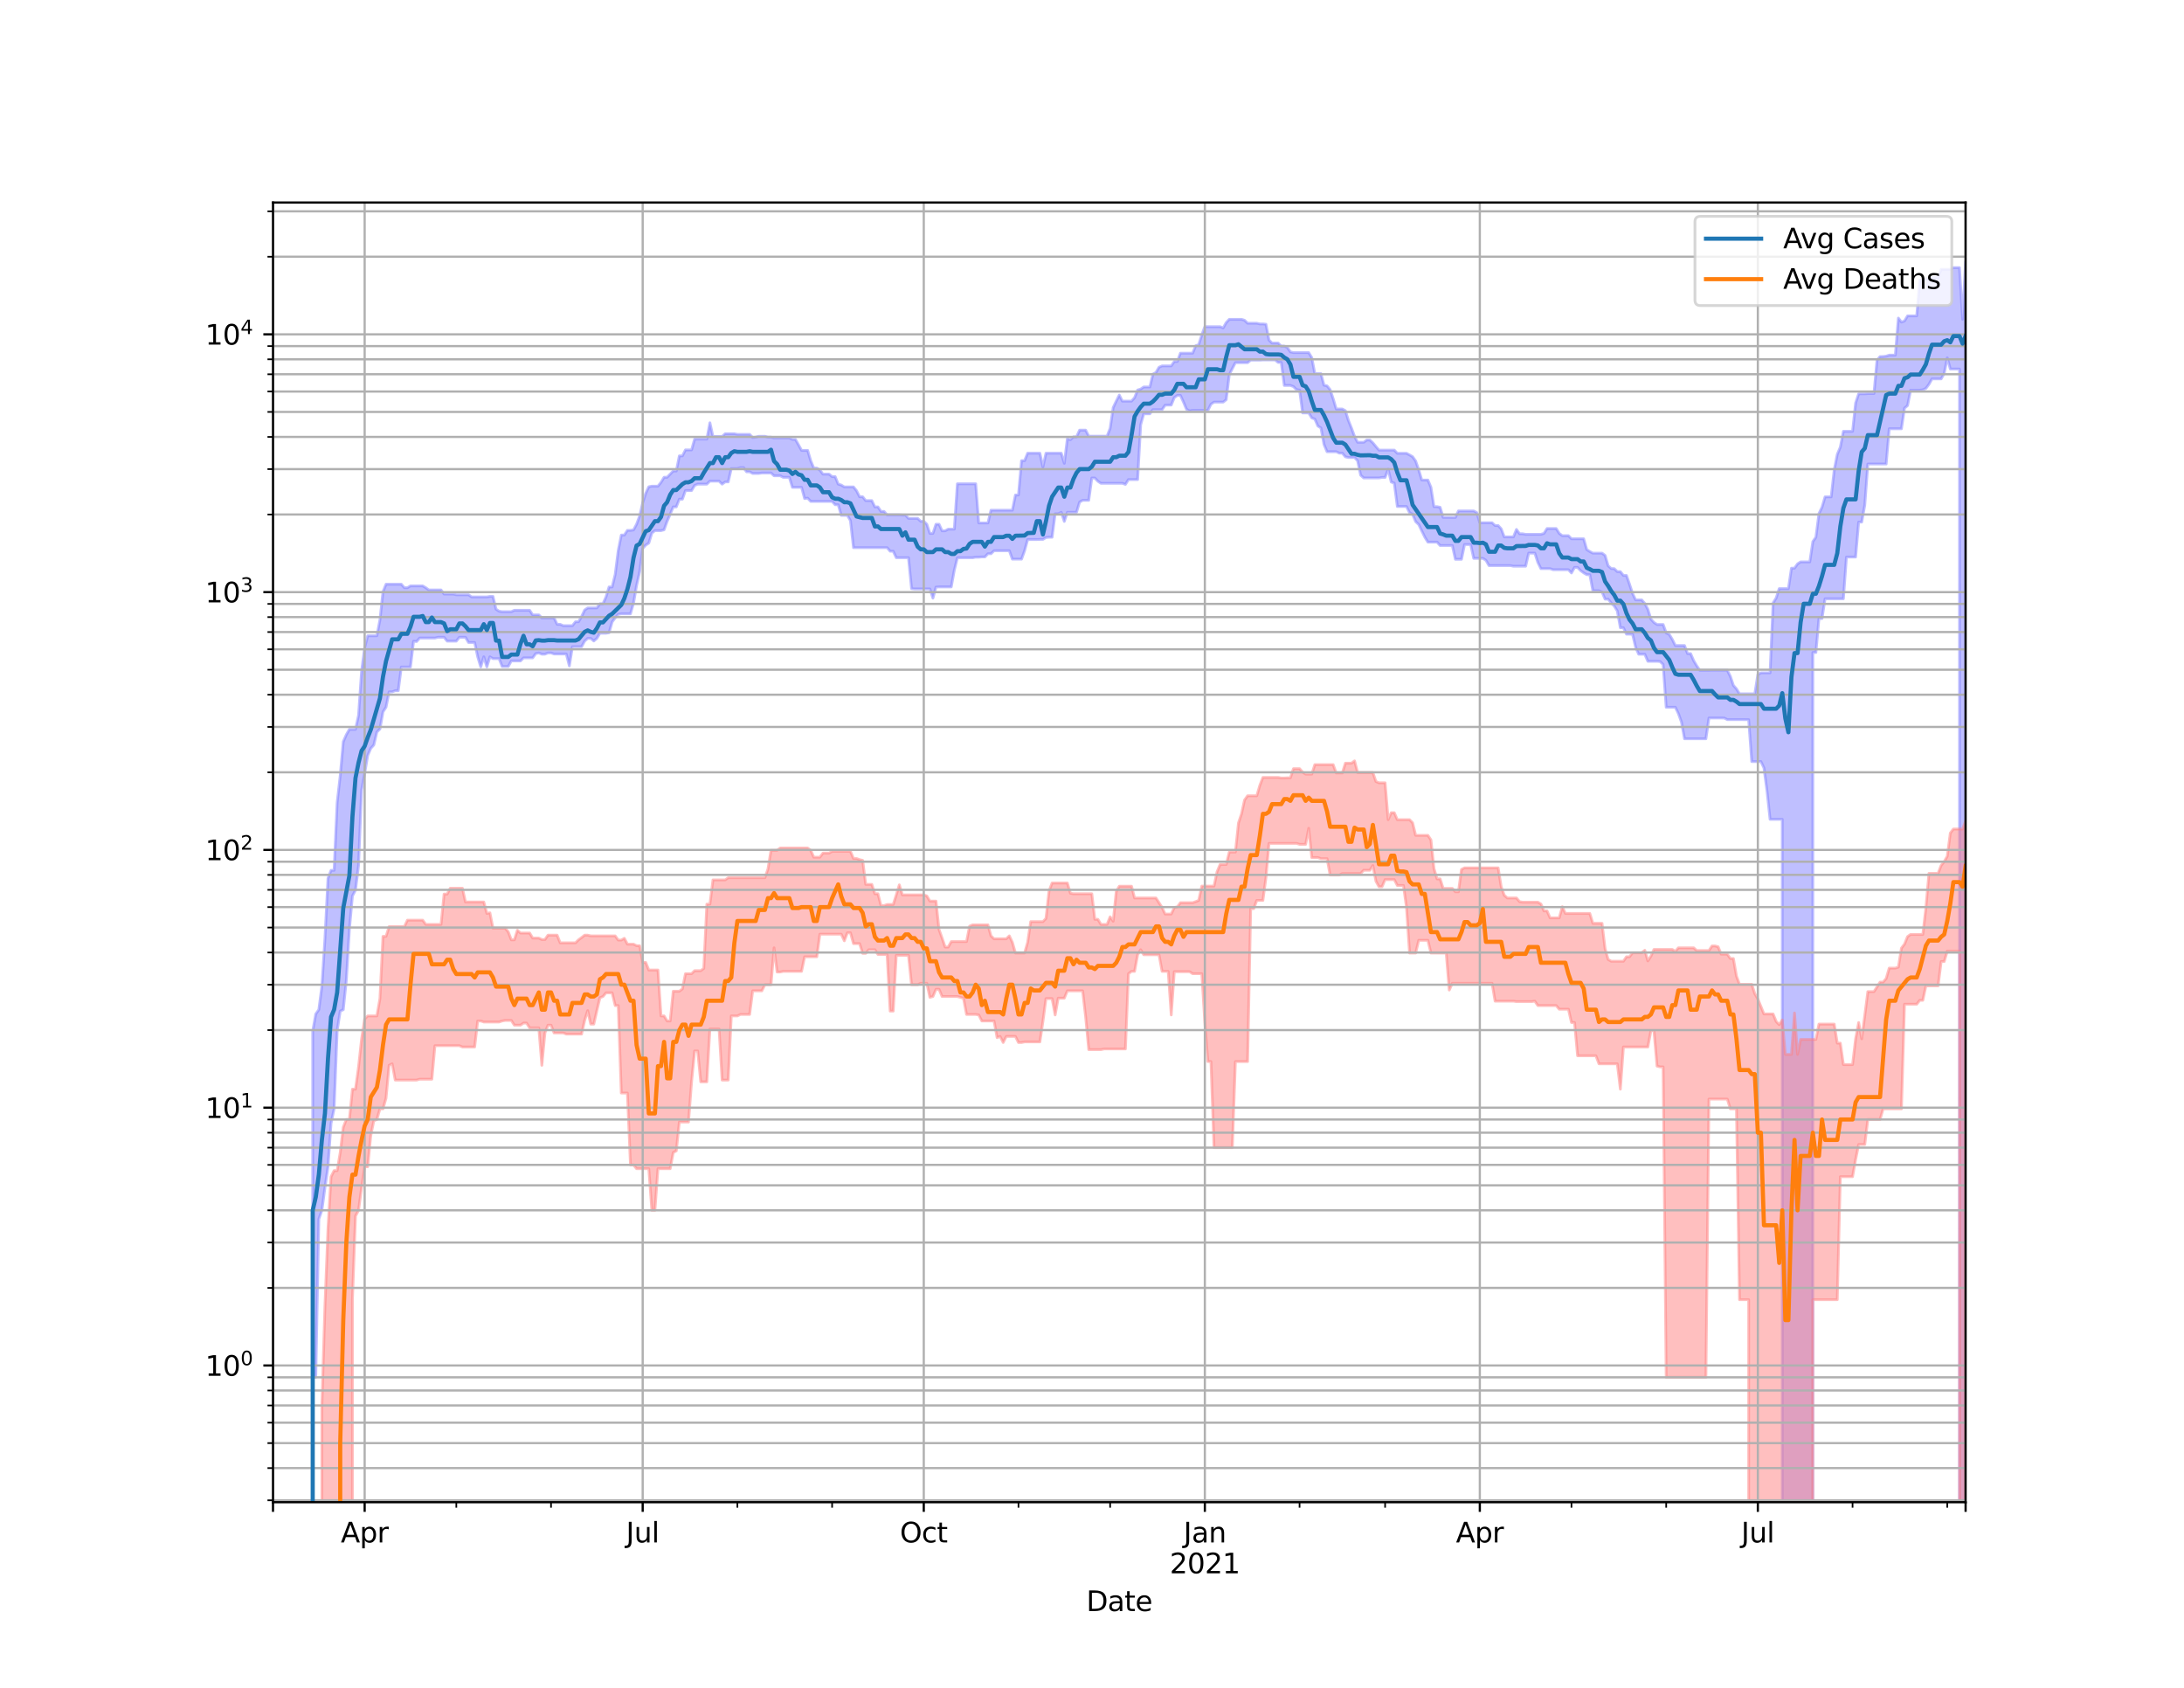 <?xml version="1.0" encoding="utf-8" standalone="no"?>
<!DOCTYPE svg PUBLIC "-//W3C//DTD SVG 1.1//EN"
  "http://www.w3.org/Graphics/SVG/1.1/DTD/svg11.dtd">
<svg height="612pt" version="1.1" viewBox="0 0 792 612" width="792pt" xmlns="http://www.w3.org/2000/svg" xmlns:xlink="http://www.w3.org/1999/xlink">
 <defs>
  <style type="text/css">*{stroke-linecap:butt;stroke-linejoin:round;}</style>
 </defs>
 <g id="figure_1">
  <g id="patch_1">
   <path d="M 0 612 
L 792 612 
L 792 0 
L 0 0 
z
" style="fill:#ffffff;"/>
  </g>
  <g id="axes_1">
   <g id="patch_2">
    <path d="M 99 544.68 
L 712.8 544.68 
L 712.8 73.44 
L 99 73.44 
z
" style="fill:#ffffff;"/>
   </g>
   <g id="PolyCollection_1">
    <path clip-path="url(#p68e2955192)" d="M 99 93969.593 
L 99 93969.593 
L 100.108 93969.593 
L 101.216 93969.593 
L 102.324 93969.593 
L 103.432 93969.593 
L 104.54 93969.593 
L 105.648 93969.593 
L 106.756 93969.593 
L 107.864 93969.593 
L 108.971 93969.593 
L 110.079 93969.593 
L 111.187 93969.593 
L 112.295 93969.593 
L 113.403 373.916 
L 114.511 367.658 
L 115.619 366.107 
L 116.727 357.593 
L 117.835 340.318 
L 118.943 318.468 
L 120.051 315.59 
L 121.159 315.59 
L 122.267 290.988 
L 123.375 281.27 
L 124.483 268.917 
L 125.591 266.404 
L 126.699 264.463 
L 127.806 264.463 
L 128.914 264.463 
L 130.022 259.362 
L 131.13 243.277 
L 132.238 234.844 
L 133.346 230.522 
L 134.454 230.522 
L 135.562 230.522 
L 136.67 230.522 
L 137.778 224.769 
L 138.886 214.552 
L 139.994 211.83 
L 141.102 211.83 
L 142.21 211.83 
L 143.318 211.83 
L 144.426 211.83 
L 145.534 211.83 
L 146.642 213.098 
L 147.749 213.098 
L 148.857 212.444 
L 149.965 212.444 
L 151.073 212.444 
L 152.181 212.444 
L 153.289 212.444 
L 154.397 213.098 
L 155.505 213.91 
L 156.613 213.91 
L 157.721 213.91 
L 158.829 213.91 
L 159.937 213.91 
L 161.045 215.402 
L 162.153 215.402 
L 163.261 215.402 
L 164.369 215.402 
L 165.477 215.663 
L 166.584 215.663 
L 167.692 215.663 
L 168.8 215.663 
L 169.908 215.663 
L 171.016 216.444 
L 172.124 216.444 
L 173.232 216.444 
L 174.34 216.444 
L 175.448 216.444 
L 176.556 216.444 
L 177.664 216.254 
L 178.772 216.254 
L 179.88 220.892 
L 180.988 221.622 
L 182.096 221.795 
L 183.204 221.795 
L 184.312 221.795 
L 185.419 221.795 
L 186.527 221.291 
L 187.635 221.291 
L 188.743 221.291 
L 189.851 221.291 
L 190.959 221.291 
L 192.067 221.291 
L 193.175 222.948 
L 194.283 222.948 
L 195.391 222.948 
L 196.499 224.042 
L 197.607 224.042 
L 198.715 224.042 
L 199.823 224.042 
L 200.931 224.042 
L 202.039 226.377 
L 203.147 226.377 
L 204.255 226.872 
L 205.362 226.872 
L 206.47 226.872 
L 207.578 226.872 
L 208.686 225.445 
L 209.794 225.445 
L 210.902 223.549 
L 212.01 221.2 
L 213.118 220.426 
L 214.226 220.426 
L 215.334 220.426 
L 216.442 220.426 
L 217.55 218.921 
L 218.658 218.921 
L 219.766 216.423 
L 220.874 212.833 
L 221.982 212.833 
L 223.09 208.272 
L 224.197 199.614 
L 225.305 194.009 
L 226.413 194.009 
L 227.521 192.304 
L 228.629 192.304 
L 229.737 192.157 
L 230.845 190.072 
L 231.953 187.115 
L 233.061 182.303 
L 234.169 178.863 
L 235.277 176.506 
L 236.385 176.274 
L 237.493 176.274 
L 238.601 176.274 
L 239.709 174.897 
L 240.817 173.056 
L 241.925 173.056 
L 243.032 171.905 
L 244.14 170.786 
L 245.248 170.786 
L 246.356 165.297 
L 247.464 165.297 
L 248.572 163.129 
L 249.68 163.129 
L 250.788 163.129 
L 251.896 159.218 
L 253.004 159.218 
L 254.112 159.218 
L 255.22 159.218 
L 256.328 159.218 
L 257.436 153.297 
L 258.544 158.276 
L 259.652 158.276 
L 260.76 158.276 
L 261.868 158.276 
L 262.975 157.281 
L 264.083 157.281 
L 265.191 157.281 
L 266.299 157.281 
L 267.407 157.507 
L 268.515 157.507 
L 269.623 157.507 
L 270.731 157.507 
L 271.839 157.507 
L 272.947 158.64 
L 274.055 158.508 
L 275.163 158.2 
L 276.271 158.2 
L 277.379 158.2 
L 278.487 158.508 
L 279.595 158.508 
L 280.703 158.797 
L 281.81 158.797 
L 282.918 158.797 
L 284.026 158.797 
L 285.134 158.797 
L 286.242 158.797 
L 287.35 159.323 
L 288.458 159.323 
L 289.566 161.287 
L 290.674 163.306 
L 291.782 163.306 
L 292.89 163.306 
L 293.998 167.06 
L 295.106 169.724 
L 296.214 169.724 
L 297.322 170.432 
L 298.43 171.916 
L 299.538 171.916 
L 300.645 171.916 
L 301.753 172.822 
L 302.861 172.822 
L 303.969 175.528 
L 305.077 175.877 
L 306.185 176.559 
L 307.293 176.559 
L 308.401 176.559 
L 309.509 176.559 
L 310.617 177.928 
L 311.725 180.132 
L 312.833 180.132 
L 313.941 181.515 
L 315.049 181.515 
L 316.157 181.515 
L 317.265 183.799 
L 318.373 183.799 
L 319.481 185.438 
L 320.588 185.438 
L 321.696 186.679 
L 322.804 186.679 
L 323.912 186.679 
L 325.02 186.679 
L 326.128 186.679 
L 327.236 186.759 
L 328.344 186.759 
L 329.452 187.955 
L 330.56 187.955 
L 331.668 187.955 
L 332.776 187.955 
L 333.884 189.019 
L 334.992 189.019 
L 336.1 190.09 
L 337.208 193.406 
L 338.316 193.406 
L 339.423 190.09 
L 340.531 190.09 
L 341.639 192.473 
L 342.747 192.473 
L 343.855 191.869 
L 344.963 191.869 
L 346.071 191.869 
L 347.179 175.423 
L 348.287 175.423 
L 349.395 175.423 
L 350.503 175.423 
L 351.611 175.423 
L 352.719 175.423 
L 353.827 175.423 
L 354.935 189.63 
L 356.043 189.63 
L 357.151 189.63 
L 358.258 189.63 
L 359.366 184.998 
L 360.474 184.998 
L 361.582 184.998 
L 362.69 184.998 
L 363.798 184.998 
L 364.906 184.998 
L 366.014 184.998 
L 367.122 184.998 
L 368.23 179.486 
L 369.338 179.486 
L 370.446 167.039 
L 371.554 167.039 
L 372.662 164.327 
L 373.77 164.327 
L 374.878 164.327 
L 375.986 164.327 
L 377.094 164.327 
L 378.201 169.367 
L 379.309 164.327 
L 380.417 164.327 
L 381.525 164.327 
L 382.633 164.327 
L 383.741 164.327 
L 384.849 164.327 
L 385.957 168.003 
L 387.065 159.099 
L 388.173 159.429 
L 389.281 158.399 
L 390.389 158.399 
L 391.497 155.975 
L 392.605 155.975 
L 393.713 155.975 
L 394.821 158.163 
L 395.929 158.163 
L 397.036 158.163 
L 398.144 158.163 
L 399.252 158.163 
L 400.36 158.163 
L 401.468 158.163 
L 402.576 155.321 
L 403.684 147.774 
L 404.792 145.447 
L 405.9 143.26 
L 407.008 145.447 
L 408.116 145.447 
L 409.224 145.447 
L 410.332 145.447 
L 411.44 144.185 
L 412.548 141.42 
L 413.656 141.077 
L 414.764 140.314 
L 415.871 140.314 
L 416.979 140.314 
L 418.087 135.65 
L 419.195 135.064 
L 420.303 133.166 
L 421.411 132.671 
L 422.519 132.671 
L 423.627 132.671 
L 424.735 132.671 
L 425.843 131.07 
L 426.951 131.07 
L 428.059 128.061 
L 429.167 128.061 
L 430.275 128.061 
L 431.383 128.061 
L 432.491 128.061 
L 433.599 125.382 
L 434.706 124.974 
L 435.814 121.418 
L 436.922 118.462 
L 438.03 118.462 
L 439.138 118.462 
L 440.246 118.462 
L 441.354 118.462 
L 442.462 118.462 
L 443.57 118.898 
L 444.678 116.957 
L 445.786 115.785 
L 446.894 115.785 
L 448.002 115.785 
L 449.11 115.785 
L 450.218 115.785 
L 451.326 116.126 
L 452.434 117.198 
L 453.542 117.198 
L 454.649 117.198 
L 455.757 117.198 
L 456.865 117.454 
L 457.973 117.454 
L 459.081 117.566 
L 460.189 123.309 
L 461.297 124.399 
L 462.405 124.399 
L 463.513 124.399 
L 464.621 125.496 
L 465.729 125.496 
L 466.837 125.988 
L 467.945 127.597 
L 469.053 127.856 
L 470.161 127.856 
L 471.269 127.856 
L 472.377 127.856 
L 473.484 127.856 
L 474.592 127.856 
L 475.7 129.693 
L 476.808 135.476 
L 477.916 135.476 
L 479.024 135.476 
L 480.132 139.679 
L 481.24 139.902 
L 482.348 141.28 
L 483.456 144.566 
L 484.564 148.302 
L 485.672 148.302 
L 486.78 148.302 
L 487.888 148.921 
L 488.996 152.467 
L 490.104 155.231 
L 491.212 158.254 
L 492.319 160.38 
L 493.427 160.38 
L 494.535 160.38 
L 495.643 159.548 
L 496.751 159.548 
L 497.859 160.582 
L 498.967 161.923 
L 500.075 163.205 
L 501.183 163.205 
L 502.291 163.205 
L 503.399 163.205 
L 504.507 163.205 
L 505.615 163.205 
L 506.723 164.364 
L 507.831 164.364 
L 508.939 164.364 
L 510.047 164.364 
L 511.155 164.953 
L 512.262 165.6 
L 513.37 167.166 
L 514.478 170.353 
L 515.586 174.057 
L 516.694 174.057 
L 517.802 174.057 
L 518.91 176.686 
L 520.018 183.716 
L 521.126 183.716 
L 522.234 183.932 
L 523.342 187.595 
L 524.45 187.595 
L 525.558 187.595 
L 526.666 187.62 
L 527.774 187.62 
L 528.882 185.259 
L 529.99 185.259 
L 531.097 185.259 
L 532.205 185.259 
L 533.313 185.259 
L 534.421 185.259 
L 535.529 185.865 
L 536.637 189.54 
L 537.745 189.54 
L 538.853 189.54 
L 539.961 189.54 
L 541.069 189.54 
L 542.177 190.553 
L 543.285 190.553 
L 544.393 191.744 
L 545.501 194.677 
L 546.609 194.677 
L 547.717 194.677 
L 548.825 194.677 
L 549.932 191.971 
L 551.04 193.543 
L 552.148 193.543 
L 553.256 193.753 
L 554.364 193.746 
L 555.472 193.746 
L 556.58 193.746 
L 557.688 193.746 
L 558.796 193.746 
L 559.904 193.413 
L 561.012 191.645 
L 562.12 191.645 
L 563.228 191.645 
L 564.336 191.645 
L 565.444 193.413 
L 566.552 194.241 
L 567.66 194.241 
L 568.768 194.241 
L 569.875 195.36 
L 570.983 195.36 
L 572.091 195.36 
L 573.199 195.36 
L 574.307 195.36 
L 575.415 199.274 
L 576.523 199.98 
L 577.631 200.569 
L 578.739 200.569 
L 579.847 200.569 
L 580.955 200.569 
L 582.063 201.385 
L 583.171 205.155 
L 584.279 206.149 
L 585.387 206.199 
L 586.495 207.273 
L 587.603 207.273 
L 588.71 208.655 
L 589.818 208.655 
L 590.926 211.845 
L 592.034 215.209 
L 593.142 217.526 
L 594.25 217.526 
L 595.358 217.526 
L 596.466 218.818 
L 597.574 220.925 
L 598.682 224.473 
L 599.79 225.711 
L 600.898 226.436 
L 602.006 226.436 
L 603.114 226.436 
L 604.222 229.486 
L 605.33 230.039 
L 606.438 231.831 
L 607.545 234.071 
L 608.653 234.071 
L 609.761 234.071 
L 610.869 234.071 
L 611.977 237.001 
L 613.085 237.001 
L 614.193 239.547 
L 615.301 241.424 
L 616.409 243.056 
L 617.517 243.056 
L 618.625 243.056 
L 619.733 243.056 
L 620.841 243.007 
L 621.949 243.007 
L 623.057 243.007 
L 624.165 243.007 
L 625.273 243.007 
L 626.381 243.007 
L 627.488 245.236 
L 628.596 248.527 
L 629.704 249.77 
L 630.812 251.582 
L 631.92 251.582 
L 633.028 251.582 
L 634.136 251.582 
L 635.244 251.582 
L 636.352 251.582 
L 637.46 244.604 
L 638.568 243.973 
L 639.676 243.973 
L 640.784 243.973 
L 641.892 243.973 
L 643 218.607 
L 644.108 216.823 
L 645.216 213.427 
L 646.323 213.427 
L 647.431 213.427 
L 648.539 213.427 
L 649.647 206.021 
L 650.755 206.021 
L 651.863 204.458 
L 652.971 203.742 
L 654.079 203.742 
L 655.187 203.742 
L 656.295 203.742 
L 657.403 196.386 
L 658.511 194.797 
L 659.619 186.23 
L 660.727 183.906 
L 661.835 180.163 
L 662.943 180.163 
L 664.051 180.163 
L 665.158 170.394 
L 666.266 164.743 
L 667.374 162.111 
L 668.482 156.391 
L 669.59 156.391 
L 670.698 156.391 
L 671.806 156.391 
L 672.914 146.142 
L 674.022 142.786 
L 675.13 142.786 
L 676.238 142.786 
L 677.346 142.704 
L 678.454 142.704 
L 679.562 142.704 
L 680.67 130.584 
L 681.778 129.305 
L 682.886 129.265 
L 683.994 129.139 
L 685.101 128.768 
L 686.209 128.768 
L 687.317 128.768 
L 688.425 115.335 
L 689.533 116.786 
L 690.641 116.381 
L 691.749 114.539 
L 692.857 114.539 
L 693.965 114.539 
L 695.073 114.539 
L 696.181 101.583 
L 697.289 101.583 
L 698.397 101.052 
L 699.505 100.883 
L 700.613 100.66 
L 701.721 100.66 
L 702.829 100.66 
L 703.936 97.648 
L 705.044 97.648 
L 706.152 97.648 
L 707.26 97.648 
L 708.368 97.048 
L 709.476 97.048 
L 710.584 97.048 
L 711.692 115.745 
L 712.8 94.86 
L 712.8 93969.593 
L 712.8 93969.593 
L 711.692 93969.593 
L 710.584 133.805 
L 709.476 133.805 
L 708.368 133.805 
L 707.26 133.805 
L 706.152 129.746 
L 705.044 135.395 
L 703.936 137.375 
L 702.829 137.375 
L 701.721 137.375 
L 700.613 137.375 
L 699.505 139.364 
L 698.397 140.83 
L 697.289 141.336 
L 696.181 141.499 
L 695.073 141.499 
L 693.965 141.499 
L 692.857 141.499 
L 691.749 147.058 
L 690.641 147.987 
L 689.533 155.466 
L 688.425 155.466 
L 687.317 155.466 
L 686.209 155.466 
L 685.101 155.466 
L 683.994 168.258 
L 682.886 168.258 
L 681.778 168.258 
L 680.67 168.258 
L 679.562 168.258 
L 678.454 168.258 
L 677.346 168.258 
L 676.238 183.115 
L 675.13 189.303 
L 674.022 189.303 
L 672.914 201.977 
L 671.806 201.977 
L 670.698 201.977 
L 669.59 201.977 
L 668.482 217.111 
L 667.374 217.111 
L 666.266 217.111 
L 665.158 217.111 
L 664.051 217.111 
L 662.943 217.111 
L 661.835 217.111 
L 660.727 224.257 
L 659.619 224.257 
L 658.511 236.588 
L 657.403 236.588 
L 656.295 93969.593 
L 655.187 93969.593 
L 654.079 93969.593 
L 652.971 93969.593 
L 651.863 93969.593 
L 650.755 93969.593 
L 649.647 93969.593 
L 648.539 93969.593 
L 647.431 93969.593 
L 646.323 297.087 
L 645.216 297.087 
L 644.108 297.087 
L 643 297.087 
L 641.892 297.087 
L 640.784 286.775 
L 639.676 278.442 
L 638.568 276.146 
L 637.46 276.146 
L 636.352 276.146 
L 635.244 276.146 
L 634.136 260.954 
L 633.028 260.954 
L 631.92 260.928 
L 630.812 260.928 
L 629.704 260.928 
L 628.596 260.928 
L 627.488 260.928 
L 626.381 260.928 
L 625.273 260.362 
L 624.165 260.337 
L 623.057 260.337 
L 621.949 260.337 
L 620.841 260.337 
L 619.733 260.337 
L 618.625 267.881 
L 617.517 267.881 
L 616.409 267.881 
L 615.301 267.881 
L 614.193 267.881 
L 613.085 267.881 
L 611.977 267.881 
L 610.869 267.881 
L 609.761 261.826 
L 608.653 258.756 
L 607.545 256.444 
L 606.438 256.444 
L 605.33 256.444 
L 604.222 256.444 
L 603.114 240.933 
L 602.006 239.863 
L 600.898 239.78 
L 599.79 239.78 
L 598.682 239.78 
L 597.574 239.78 
L 596.466 237.219 
L 595.358 237.219 
L 594.25 237.219 
L 593.142 234.718 
L 592.034 229.997 
L 590.926 229.944 
L 589.818 229.944 
L 588.71 227.619 
L 587.603 227.619 
L 586.495 221.521 
L 585.387 219.745 
L 584.279 218.594 
L 583.171 217.257 
L 582.063 217.257 
L 580.955 214.678 
L 579.847 214.198 
L 578.739 214.198 
L 577.631 214.198 
L 576.523 208.369 
L 575.415 208.369 
L 574.307 207.718 
L 573.199 206.909 
L 572.091 205.734 
L 570.983 205.734 
L 569.875 207.756 
L 568.768 206.572 
L 567.66 206.572 
L 566.552 206.572 
L 565.444 206.572 
L 564.336 206.572 
L 563.228 206.572 
L 562.12 206.189 
L 561.012 206.189 
L 559.904 206.189 
L 558.796 206.189 
L 557.688 203.941 
L 556.58 200.554 
L 555.472 200.554 
L 554.364 200.554 
L 553.256 205.309 
L 552.148 205.309 
L 551.04 205.309 
L 549.932 205.309 
L 548.825 205.309 
L 547.717 205.075 
L 546.609 205.075 
L 545.501 205.075 
L 544.393 205.075 
L 543.285 205.075 
L 542.177 205.075 
L 541.069 205.075 
L 539.961 205.075 
L 538.853 203.161 
L 537.745 202.455 
L 536.637 202.455 
L 535.529 202.455 
L 534.421 202.455 
L 533.313 197.447 
L 532.205 197.447 
L 531.097 197.447 
L 529.99 202.796 
L 528.882 202.796 
L 527.774 202.796 
L 526.666 197.802 
L 525.558 197.802 
L 524.45 197.802 
L 523.342 197.802 
L 522.234 197.802 
L 521.126 196.568 
L 520.018 196.568 
L 518.91 196.568 
L 517.802 196.568 
L 516.694 194.757 
L 515.586 192.515 
L 514.478 190.172 
L 513.37 189.138 
L 512.262 186.49 
L 511.155 185.891 
L 510.047 183.654 
L 508.939 183.654 
L 507.831 183.654 
L 506.723 183.654 
L 505.615 175.181 
L 504.507 174.783 
L 503.399 170.151 
L 502.291 173.109 
L 501.183 173.109 
L 500.075 173.296 
L 498.967 173.296 
L 497.859 173.296 
L 496.751 173.296 
L 495.643 173.296 
L 494.535 173.296 
L 493.427 172.31 
L 492.319 167.074 
L 491.212 165.893 
L 490.104 165.893 
L 488.996 165.893 
L 487.888 165.641 
L 486.78 164.301 
L 485.672 164.301 
L 484.564 163.786 
L 483.456 163.786 
L 482.348 163.786 
L 481.24 163.786 
L 480.132 161.146 
L 479.024 155.162 
L 477.916 154.485 
L 476.808 151.955 
L 475.7 151.539 
L 474.592 149.727 
L 473.484 149.727 
L 472.377 149.727 
L 471.269 141.44 
L 470.161 141.277 
L 469.053 140.179 
L 467.945 139.754 
L 466.837 139.754 
L 465.729 139.754 
L 464.621 131.42 
L 463.513 131.42 
L 462.405 130.507 
L 461.297 130.507 
L 460.189 130.507 
L 459.081 130.507 
L 457.973 130.507 
L 456.865 130.579 
L 455.757 130.579 
L 454.649 130.579 
L 453.542 130.579 
L 452.434 131.506 
L 451.326 131.506 
L 450.218 131.506 
L 449.11 131.506 
L 448.002 131.506 
L 446.894 133.657 
L 445.786 135.836 
L 444.678 144.91 
L 443.57 145.803 
L 442.462 145.803 
L 441.354 145.803 
L 440.246 145.803 
L 439.138 146.556 
L 438.03 148.784 
L 436.922 148.784 
L 435.814 148.784 
L 434.706 148.784 
L 433.599 148.784 
L 432.491 148.784 
L 431.383 148.989 
L 430.275 148.414 
L 429.167 145.78 
L 428.059 143.371 
L 426.951 143.371 
L 425.843 144.154 
L 424.735 146.865 
L 423.627 146.865 
L 422.519 146.908 
L 421.411 148.545 
L 420.303 148.545 
L 419.195 148.545 
L 418.087 148.545 
L 416.979 150.048 
L 415.871 150.048 
L 414.764 150.048 
L 413.656 154.004 
L 412.548 173.888 
L 411.44 173.888 
L 410.332 173.888 
L 409.224 173.888 
L 408.116 175.642 
L 407.008 175.24 
L 405.9 175.24 
L 404.792 175.24 
L 403.684 175.24 
L 402.576 175.24 
L 401.468 175.24 
L 400.36 175.24 
L 399.252 175.24 
L 398.144 174.514 
L 397.036 173.323 
L 395.929 173.323 
L 394.821 181.408 
L 393.713 181.408 
L 392.605 181.408 
L 391.497 182.055 
L 390.389 185.749 
L 389.281 185.749 
L 388.173 185.749 
L 387.065 185.749 
L 385.957 189.06 
L 384.849 185.749 
L 383.741 186.3 
L 382.633 186.3 
L 381.525 194.799 
L 380.417 194.799 
L 379.309 194.891 
L 378.201 195.588 
L 377.094 195.588 
L 375.986 195.631 
L 374.878 195.631 
L 373.77 195.631 
L 372.662 195.631 
L 371.554 199.687 
L 370.446 202.747 
L 369.338 202.747 
L 368.23 202.747 
L 367.122 202.747 
L 366.014 199.687 
L 364.906 199.687 
L 363.798 199.687 
L 362.69 199.687 
L 361.582 199.687 
L 360.474 199.707 
L 359.366 200.781 
L 358.258 200.781 
L 357.151 201.939 
L 356.043 201.939 
L 354.935 202.031 
L 353.827 202.031 
L 352.719 202.239 
L 351.611 202.239 
L 350.503 202.239 
L 349.395 202.239 
L 348.287 202.239 
L 347.179 202.239 
L 346.071 206.722 
L 344.963 212.802 
L 343.855 212.802 
L 342.747 212.802 
L 341.639 212.802 
L 340.531 212.802 
L 339.423 212.876 
L 338.316 216.891 
L 337.208 213.545 
L 336.1 213.545 
L 334.992 213.545 
L 333.884 213.545 
L 332.776 213.545 
L 331.668 213.545 
L 330.56 213.431 
L 329.452 202.213 
L 328.344 202.213 
L 327.236 202.213 
L 326.128 202.213 
L 325.02 202.213 
L 323.912 199.867 
L 322.804 199.867 
L 321.696 198.58 
L 320.588 198.58 
L 319.481 198.58 
L 318.373 198.58 
L 317.265 198.58 
L 316.157 198.58 
L 315.049 198.58 
L 313.941 198.58 
L 312.833 198.58 
L 311.725 198.58 
L 310.617 198.58 
L 309.509 198.58 
L 308.401 188.783 
L 307.293 186.851 
L 306.185 186.851 
L 305.077 186.851 
L 303.969 183.009 
L 302.861 183.009 
L 301.753 181.801 
L 300.645 181.801 
L 299.538 181.801 
L 298.43 181.801 
L 297.322 181.801 
L 296.214 181.801 
L 295.106 181.801 
L 293.998 181.801 
L 292.89 180.632 
L 291.782 180.775 
L 290.674 176.71 
L 289.566 176.71 
L 288.458 176.71 
L 287.35 176.71 
L 286.242 173.079 
L 285.134 173.079 
L 284.026 173.079 
L 282.918 172.506 
L 281.81 172.506 
L 280.703 172.506 
L 279.595 171.498 
L 278.487 171.498 
L 277.379 171.498 
L 276.271 171.498 
L 275.163 171.662 
L 274.055 171.662 
L 272.947 171.662 
L 271.839 171.072 
L 270.731 171.072 
L 269.623 169.542 
L 268.515 169.542 
L 267.407 169.902 
L 266.299 169.902 
L 265.191 169.902 
L 264.083 174.736 
L 262.975 174.736 
L 261.868 175.549 
L 260.76 174.45 
L 259.652 174.45 
L 258.544 174.45 
L 257.436 174.45 
L 256.328 175.549 
L 255.22 175.549 
L 254.112 175.549 
L 253.004 175.549 
L 251.896 176.013 
L 250.788 177.873 
L 249.68 177.873 
L 248.572 177.873 
L 247.464 180.999 
L 246.356 180.999 
L 245.248 183.792 
L 244.14 183.792 
L 243.032 186.476 
L 241.925 189.03 
L 240.817 192.101 
L 239.709 192.402 
L 238.601 192.402 
L 237.493 192.402 
L 236.385 193.298 
L 235.277 196.928 
L 234.169 197.642 
L 233.061 198.876 
L 231.953 207.347 
L 230.845 212.302 
L 229.737 218.71 
L 228.629 222.562 
L 227.521 222.562 
L 226.413 222.562 
L 225.305 222.562 
L 224.197 222.734 
L 223.09 224.026 
L 221.982 225.509 
L 220.874 229.41 
L 219.766 229.603 
L 218.658 229.603 
L 217.55 229.603 
L 216.442 231.474 
L 215.334 232.418 
L 214.226 231.474 
L 213.118 231.474 
L 212.01 232.462 
L 210.902 234.492 
L 209.794 234.492 
L 208.686 234.492 
L 207.578 234.492 
L 206.47 241.456 
L 205.362 237.135 
L 204.255 237.135 
L 203.147 237.135 
L 202.039 237.135 
L 200.931 237.135 
L 199.823 236.748 
L 198.715 236.748 
L 197.607 237.198 
L 196.499 237.198 
L 195.391 236.748 
L 194.283 236.98 
L 193.175 238.534 
L 192.067 238.534 
L 190.959 238.534 
L 189.851 238.534 
L 188.743 239.652 
L 187.635 239.652 
L 186.527 239.652 
L 185.419 239.652 
L 184.312 241.66 
L 183.204 241.66 
L 182.096 241.66 
L 180.988 238.813 
L 179.88 238.813 
L 178.772 238.813 
L 177.664 238.156 
L 176.556 241.826 
L 175.448 238.156 
L 174.34 241.826 
L 173.232 238.156 
L 172.124 232.968 
L 171.016 232.968 
L 169.908 232.968 
L 168.8 231.077 
L 167.692 231.077 
L 166.584 231.077 
L 165.477 232.468 
L 164.369 232.468 
L 163.261 232.468 
L 162.153 232.468 
L 161.045 231.077 
L 159.937 231.077 
L 158.829 231.077 
L 157.721 231.351 
L 156.613 231.351 
L 155.505 231.351 
L 154.397 231.351 
L 153.289 231.351 
L 152.181 231.351 
L 151.073 232.613 
L 149.965 232.524 
L 148.857 241.85 
L 147.749 241.85 
L 146.642 241.85 
L 145.534 241.85 
L 144.426 250.44 
L 143.318 250.44 
L 142.21 250.863 
L 141.102 250.863 
L 139.994 256.399 
L 138.886 258.124 
L 137.778 264.325 
L 136.67 265.429 
L 135.562 270.124 
L 134.454 271.35 
L 133.346 273.939 
L 132.238 280.442 
L 131.13 286.417 
L 130.022 313.779 
L 128.914 322.768 
L 127.806 324.856 
L 126.699 337.048 
L 125.591 355.456 
L 124.483 366.107 
L 123.375 366.618 
L 122.267 373.712 
L 121.159 402.055 
L 120.051 407.3 
L 118.943 423.066 
L 117.835 430.606 
L 116.727 438.844 
L 115.619 442.009 
L 114.511 499.399 
L 113.403 499.399 
L 112.295 93969.593 
L 111.187 93969.593 
L 110.079 93969.593 
L 108.971 93969.593 
L 107.864 93969.593 
L 106.756 93969.593 
L 105.648 93969.593 
L 104.54 93969.593 
L 103.432 93969.593 
L 102.324 93969.593 
L 101.216 93969.593 
L 100.108 93969.593 
L 99 93969.593 
z
" style="fill:#8080ff;fill-opacity:0.5;stroke:#8080ff;stroke-opacity:0.5;"/>
   </g>
   <g id="PolyCollection_2">
    <path clip-path="url(#p68e2955192)" d="M 99 93969.593 
L 99 93969.593 
L 100.108 93969.593 
L 101.216 93969.593 
L 102.324 93969.593 
L 103.432 93969.593 
L 104.54 93969.593 
L 105.648 93969.593 
L 106.756 93969.593 
L 107.864 93969.593 
L 108.971 93969.593 
L 110.079 93969.593 
L 111.187 93969.593 
L 112.295 93969.593 
L 113.403 93969.593 
L 114.511 93969.593 
L 115.619 93969.593 
L 116.727 509.601 
L 117.835 473.58 
L 118.943 445.442 
L 120.051 426.661 
L 121.159 424.466 
L 122.267 424.466 
L 123.375 417.904 
L 124.483 408.725 
L 125.591 405.924 
L 126.699 405.924 
L 127.806 394.928 
L 128.914 394.928 
L 130.022 386.844 
L 131.13 376.673 
L 132.238 369.455 
L 133.346 368.368 
L 134.454 368.368 
L 135.562 368.368 
L 136.67 368.368 
L 137.778 362.084 
L 138.886 339.52 
L 139.994 339.52 
L 141.102 335.988 
L 142.21 335.988 
L 143.318 335.988 
L 144.426 335.988 
L 145.534 335.988 
L 146.642 335.988 
L 147.749 333.64 
L 148.857 333.64 
L 149.965 333.64 
L 151.073 333.64 
L 152.181 333.64 
L 153.289 333.64 
L 154.397 335.19 
L 155.505 335.19 
L 156.613 335.19 
L 157.721 335.19 
L 158.829 335.19 
L 159.937 335.19 
L 161.045 324.188 
L 162.153 324.188 
L 163.261 322.076 
L 164.369 322.076 
L 165.477 322.076 
L 166.584 322.076 
L 167.692 322.076 
L 168.8 327.058 
L 169.908 327.058 
L 171.016 327.058 
L 172.124 327.058 
L 173.232 327.058 
L 174.34 327.058 
L 175.448 327.058 
L 176.556 331.206 
L 177.664 330.992 
L 178.772 336.555 
L 179.88 336.555 
L 180.988 336.555 
L 182.096 336.555 
L 183.204 336.555 
L 184.312 337.884 
L 185.419 340.769 
L 186.527 340.769 
L 187.635 337.297 
L 188.743 338.308 
L 189.851 338.308 
L 190.959 338.308 
L 192.067 338.308 
L 193.175 340.14 
L 194.283 340.14 
L 195.391 340.14 
L 196.499 340.679 
L 197.607 340.679 
L 198.715 339.083 
L 199.823 339.083 
L 200.931 339.083 
L 202.039 339.083 
L 203.147 341.871 
L 204.255 341.871 
L 205.362 341.871 
L 206.47 341.871 
L 207.578 341.871 
L 208.686 341.871 
L 209.794 340.769 
L 210.902 339.962 
L 212.01 339.083 
L 213.118 339.083 
L 214.226 339.344 
L 215.334 339.344 
L 216.442 339.344 
L 217.55 339.344 
L 218.658 339.344 
L 219.766 339.344 
L 220.874 339.344 
L 221.982 339.344 
L 223.09 339.344 
L 224.197 340.86 
L 225.305 340.86 
L 226.413 340.229 
L 227.521 342.339 
L 228.629 342.339 
L 229.737 342.339 
L 230.845 342.909 
L 231.953 342.909 
L 233.061 348.976 
L 234.169 348.976 
L 235.277 351.729 
L 236.385 351.729 
L 237.493 351.729 
L 238.601 351.729 
L 239.709 368.368 
L 240.817 368.368 
L 241.925 370.197 
L 243.032 370.197 
L 244.14 359.416 
L 245.248 359.416 
L 246.356 359.416 
L 247.464 358.565 
L 248.572 353.056 
L 249.68 353.056 
L 250.788 353.056 
L 251.896 351.967 
L 253.004 351.967 
L 254.112 351.967 
L 255.22 351.14 
L 256.328 327.841 
L 257.436 327.841 
L 258.544 319.047 
L 259.652 319.047 
L 260.76 319.047 
L 261.868 319.047 
L 262.975 319.047 
L 264.083 318.259 
L 265.191 318.259 
L 266.299 318.259 
L 267.407 318.259 
L 268.515 318.259 
L 269.623 318.259 
L 270.731 318.259 
L 271.839 318.259 
L 272.947 318.259 
L 274.055 318.259 
L 275.163 318.259 
L 276.271 318.259 
L 277.379 318.259 
L 278.487 315.106 
L 279.595 308.335 
L 280.703 308.335 
L 281.81 308.335 
L 282.918 307.488 
L 284.026 307.488 
L 285.134 307.488 
L 286.242 307.488 
L 287.35 307.488 
L 288.458 307.488 
L 289.566 307.488 
L 290.674 307.488 
L 291.782 307.488 
L 292.89 307.488 
L 293.998 308.335 
L 295.106 310.814 
L 296.214 310.814 
L 297.322 310.814 
L 298.43 309.325 
L 299.538 309.325 
L 300.645 309.325 
L 301.753 308.704 
L 302.861 308.704 
L 303.969 308.704 
L 305.077 308.704 
L 306.185 308.704 
L 307.293 308.704 
L 308.401 308.704 
L 309.509 311.293 
L 310.617 311.293 
L 311.725 311.69 
L 312.833 311.956 
L 313.941 320.671 
L 315.049 320.671 
L 316.157 320.671 
L 317.265 324.068 
L 318.373 324.068 
L 319.481 328.372 
L 320.588 328.372 
L 321.696 327.973 
L 322.804 327.973 
L 323.912 327.973 
L 325.02 324.491 
L 326.128 320.837 
L 327.236 324.491 
L 328.344 324.491 
L 329.452 324.491 
L 330.56 324.491 
L 331.668 324.491 
L 332.776 324.491 
L 333.884 324.491 
L 334.992 324.491 
L 336.1 324.856 
L 337.208 326.736 
L 338.316 326.736 
L 339.423 326.736 
L 340.531 337.048 
L 341.639 340.14 
L 342.747 343.389 
L 343.855 343.389 
L 344.963 341.408 
L 346.071 341.408 
L 347.179 341.408 
L 348.287 341.408 
L 349.395 341.408 
L 350.503 341.408 
L 351.611 335.827 
L 352.719 335.348 
L 353.827 335.348 
L 354.935 335.348 
L 356.043 335.348 
L 357.151 335.348 
L 358.258 335.348 
L 359.366 339.344 
L 360.474 340.408 
L 361.582 340.408 
L 362.69 340.408 
L 363.798 340.408 
L 364.906 340.408 
L 366.014 339.344 
L 367.122 341.685 
L 368.23 345.573 
L 369.338 345.573 
L 370.446 345.573 
L 371.554 345.573 
L 372.662 341.685 
L 373.77 334.176 
L 374.878 334.176 
L 375.986 334.176 
L 377.094 334.176 
L 378.201 334.176 
L 379.309 333.037 
L 380.417 323.06 
L 381.525 320.177 
L 382.633 320.177 
L 383.741 320.177 
L 384.849 320.177 
L 385.957 320.177 
L 387.065 320.177 
L 388.173 323.888 
L 389.281 324.068 
L 390.389 324.068 
L 391.497 324.068 
L 392.605 324.068 
L 393.713 324.068 
L 394.821 324.068 
L 395.929 324.068 
L 397.036 333.337 
L 398.144 333.337 
L 399.252 335.19 
L 400.36 335.19 
L 401.468 335.19 
L 402.576 332.442 
L 403.684 334.022 
L 404.792 323.236 
L 405.9 321.339 
L 407.008 321.339 
L 408.116 321.339 
L 409.224 321.339 
L 410.332 321.339 
L 411.44 325.598 
L 412.548 325.598 
L 413.656 325.598 
L 414.764 325.598 
L 415.871 325.598 
L 416.979 325.598 
L 418.087 325.598 
L 419.195 325.598 
L 420.303 327.317 
L 421.411 329.045 
L 422.519 331.421 
L 423.627 331.421 
L 424.735 331.421 
L 425.843 329.045 
L 426.951 328.842 
L 428.059 327.317 
L 429.167 327.317 
L 430.275 327.317 
L 431.383 327.317 
L 432.491 327.317 
L 433.599 326.929 
L 434.706 326.48 
L 435.814 321.283 
L 436.922 321.283 
L 438.03 321.283 
L 439.138 321.283 
L 440.246 321.283 
L 441.354 316.08 
L 442.462 313.454 
L 443.57 313.454 
L 444.678 313.454 
L 445.786 308.951 
L 446.894 308.951 
L 448.002 308.951 
L 449.11 298.406 
L 450.218 295.097 
L 451.326 290.068 
L 452.434 288.538 
L 453.542 288.538 
L 454.649 288.538 
L 455.757 288.538 
L 456.865 284.765 
L 457.973 281.903 
L 459.081 281.903 
L 460.189 281.903 
L 461.297 281.903 
L 462.405 281.903 
L 463.513 281.903 
L 464.621 282.095 
L 465.729 282.095 
L 466.837 282.031 
L 467.945 282.031 
L 469.053 278.716 
L 470.161 278.716 
L 471.269 278.716 
L 472.377 279.973 
L 473.484 280.709 
L 474.592 280.709 
L 475.7 280.709 
L 476.808 277.249 
L 477.916 277.249 
L 479.024 277.249 
L 480.132 277.249 
L 481.24 277.249 
L 482.348 277.249 
L 483.456 277.249 
L 484.564 280.278 
L 485.672 280.278 
L 486.78 280.278 
L 487.888 276.722 
L 488.996 276.722 
L 490.104 276.722 
L 491.212 275.889 
L 492.319 280.135 
L 493.427 280.135 
L 494.535 280.135 
L 495.643 280.135 
L 496.751 280.135 
L 497.859 280.135 
L 498.967 283.375 
L 500.075 283.84 
L 501.183 283.84 
L 502.291 283.84 
L 503.399 297.211 
L 504.507 294.688 
L 505.615 294.688 
L 506.723 297.211 
L 507.831 297.211 
L 508.939 297.211 
L 510.047 297.211 
L 511.155 297.211 
L 512.262 298.342 
L 513.37 302.889 
L 514.478 302.889 
L 515.586 302.889 
L 516.694 302.889 
L 517.802 302.889 
L 518.91 304.525 
L 520.018 314.961 
L 521.126 318.677 
L 522.234 318.677 
L 523.342 322.133 
L 524.45 322.133 
L 525.558 322.133 
L 526.666 322.133 
L 527.774 323.354 
L 528.882 323.354 
L 529.99 315.25 
L 531.097 314.675 
L 532.205 314.675 
L 533.313 314.675 
L 534.421 314.675 
L 535.529 314.675 
L 536.637 314.675 
L 537.745 314.675 
L 538.853 314.675 
L 539.961 314.675 
L 541.069 314.675 
L 542.177 314.675 
L 543.285 314.675 
L 544.393 321.565 
L 545.501 324.612 
L 546.609 325.598 
L 547.717 325.598 
L 548.825 325.598 
L 549.932 325.598 
L 551.04 326.929 
L 552.148 327.123 
L 553.256 327.123 
L 554.364 327.123 
L 555.472 327.123 
L 556.58 327.123 
L 557.688 327.123 
L 558.796 327.775 
L 559.904 330.286 
L 561.012 330.286 
L 562.12 332.813 
L 563.228 332.813 
L 564.336 332.813 
L 565.444 332.813 
L 566.552 328.775 
L 567.66 331.206 
L 568.768 331.206 
L 569.875 331.206 
L 570.983 331.206 
L 572.091 331.206 
L 573.199 331.206 
L 574.307 331.206 
L 575.415 331.206 
L 576.523 331.206 
L 577.631 334.797 
L 578.739 334.797 
L 579.847 334.797 
L 580.955 334.797 
L 582.063 343.973 
L 583.171 347.882 
L 584.279 348.535 
L 585.387 348.535 
L 586.495 348.535 
L 587.603 348.535 
L 588.71 348.535 
L 589.818 346.921 
L 590.926 346.921 
L 592.034 345.471 
L 593.142 345.471 
L 594.25 345.471 
L 595.358 345.471 
L 596.466 344.566 
L 597.574 348.425 
L 598.682 346.711 
L 599.79 344.268 
L 600.898 344.268 
L 602.006 344.268 
L 603.114 344.268 
L 604.222 344.268 
L 605.33 344.268 
L 606.438 344.268 
L 607.545 344.966 
L 608.653 343.68 
L 609.761 343.68 
L 610.869 343.68 
L 611.977 343.68 
L 613.085 343.68 
L 614.193 343.68 
L 615.301 344.665 
L 616.409 344.665 
L 617.517 344.665 
L 618.625 344.665 
L 619.733 344.665 
L 620.841 343.004 
L 621.949 343.004 
L 623.057 343.292 
L 624.165 345.983 
L 625.273 345.983 
L 626.381 345.983 
L 627.488 347.559 
L 628.596 347.559 
L 629.704 353.924 
L 630.812 356.913 
L 631.92 356.913 
L 633.028 356.913 
L 634.136 356.913 
L 635.244 356.913 
L 636.352 360.286 
L 637.46 362.238 
L 638.568 364.94 
L 639.676 367.658 
L 640.784 367.658 
L 641.892 367.658 
L 643 367.658 
L 644.108 370.384 
L 645.216 371.528 
L 646.323 369.824 
L 647.431 382.314 
L 648.539 382.314 
L 649.647 382.314 
L 650.755 367.309 
L 651.863 382.314 
L 652.971 376.893 
L 654.079 376.893 
L 655.187 376.893 
L 656.295 376.893 
L 657.403 376.893 
L 658.511 376.893 
L 659.619 371.335 
L 660.727 371.335 
L 661.835 371.335 
L 662.943 371.335 
L 664.051 371.335 
L 665.158 371.335 
L 666.266 378.239 
L 667.374 378.239 
L 668.482 386.007 
L 669.59 386.007 
L 670.698 386.007 
L 671.806 386.007 
L 672.914 376.673 
L 674.022 370.762 
L 675.13 376.673 
L 676.238 368.189 
L 677.346 359.56 
L 678.454 359.56 
L 679.562 359.56 
L 680.67 357.868 
L 681.778 356.112 
L 682.886 356.112 
L 683.994 354.811 
L 685.101 351.023 
L 686.209 351.023 
L 687.317 351.023 
L 688.425 350.675 
L 689.533 343.777 
L 690.641 342.339 
L 691.749 339.608 
L 692.857 338.823 
L 693.965 338.823 
L 695.073 338.823 
L 696.181 338.823 
L 697.289 338.823 
L 698.397 329.181 
L 699.505 316.677 
L 700.613 316.677 
L 701.721 316.677 
L 702.829 316.677 
L 703.936 313.779 
L 705.044 312.405 
L 706.152 310.469 
L 707.26 302.042 
L 708.368 300.602 
L 709.476 300.602 
L 710.584 300.602 
L 711.692 300.602 
L 712.8 297.772 
L 712.8 93969.593 
L 712.8 93969.593 
L 711.692 93969.593 
L 710.584 344.865 
L 709.476 344.865 
L 708.368 344.865 
L 707.26 344.865 
L 706.152 344.865 
L 705.044 348.644 
L 703.936 348.644 
L 702.829 357.456 
L 701.721 357.456 
L 700.613 357.456 
L 699.505 357.456 
L 698.397 357.456 
L 697.289 362.702 
L 696.181 362.702 
L 695.073 364.126 
L 693.965 364.126 
L 692.857 364.126 
L 691.749 364.126 
L 690.641 364.126 
L 689.533 402.055 
L 688.425 402.055 
L 687.317 402.055 
L 686.209 402.055 
L 685.101 402.055 
L 683.994 402.055 
L 682.886 402.055 
L 681.778 405.924 
L 680.67 405.924 
L 679.562 405.924 
L 678.454 405.924 
L 677.346 405.924 
L 676.238 414.983 
L 675.13 414.983 
L 674.022 414.983 
L 672.914 420.403 
L 671.806 426.661 
L 670.698 426.661 
L 669.59 426.661 
L 668.482 426.661 
L 667.374 426.661 
L 666.266 471.26 
L 665.158 471.26 
L 664.051 471.26 
L 662.943 471.26 
L 661.835 471.26 
L 660.727 471.26 
L 659.619 471.26 
L 658.511 471.26 
L 657.403 471.26 
L 656.295 93969.593 
L 655.187 93969.593 
L 654.079 93969.593 
L 652.971 93969.593 
L 651.863 93969.593 
L 650.755 93969.593 
L 649.647 93969.593 
L 648.539 93969.593 
L 647.431 93969.593 
L 646.323 93969.593 
L 645.216 93969.593 
L 644.108 93969.593 
L 643 93969.593 
L 641.892 93969.593 
L 640.784 93969.593 
L 639.676 93969.593 
L 638.568 93969.593 
L 637.46 93969.593 
L 636.352 93969.593 
L 635.244 93969.593 
L 634.136 471.26 
L 633.028 471.26 
L 631.92 471.26 
L 630.812 471.26 
L 629.704 402.055 
L 628.596 402.055 
L 627.488 402.055 
L 626.381 398.523 
L 625.273 398.523 
L 624.165 398.523 
L 623.057 398.523 
L 621.949 398.523 
L 620.841 398.523 
L 619.733 398.523 
L 618.625 499.399 
L 617.517 499.399 
L 616.409 499.399 
L 615.301 499.399 
L 614.193 499.399 
L 613.085 499.399 
L 611.977 499.399 
L 610.869 499.399 
L 609.761 499.399 
L 608.653 499.399 
L 607.545 499.399 
L 606.438 499.399 
L 605.33 499.399 
L 604.222 499.399 
L 603.114 386.844 
L 602.006 386.844 
L 600.898 386.563 
L 599.79 373.712 
L 598.682 373.712 
L 597.574 379.631 
L 596.466 379.631 
L 595.358 379.631 
L 594.25 379.631 
L 593.142 379.631 
L 592.034 379.631 
L 590.926 379.631 
L 589.818 379.631 
L 588.71 379.631 
L 587.603 394.928 
L 586.495 385.732 
L 585.387 385.732 
L 584.279 385.732 
L 583.171 385.732 
L 582.063 385.732 
L 580.955 385.732 
L 579.847 385.732 
L 578.739 382.821 
L 577.631 382.821 
L 576.523 382.821 
L 575.415 382.821 
L 574.307 382.821 
L 573.199 382.821 
L 572.091 382.821 
L 570.983 370.762 
L 569.875 370.762 
L 568.768 365.938 
L 567.66 365.938 
L 566.552 365.938 
L 565.444 365.938 
L 564.336 364.612 
L 563.228 364.612 
L 562.12 364.612 
L 561.012 364.612 
L 559.904 364.612 
L 558.796 364.612 
L 557.688 364.612 
L 556.58 363.014 
L 555.472 363.171 
L 554.364 363.171 
L 553.256 363.171 
L 552.148 363.171 
L 551.04 363.171 
L 549.932 363.171 
L 548.825 363.014 
L 547.717 363.014 
L 546.609 363.014 
L 545.501 363.014 
L 544.393 363.014 
L 543.285 363.014 
L 542.177 363.014 
L 541.069 356.511 
L 539.961 356.511 
L 538.853 356.511 
L 537.745 356.511 
L 536.637 356.511 
L 535.529 356.511 
L 534.421 356.511 
L 533.313 356.511 
L 532.205 356.511 
L 531.097 356.511 
L 529.99 356.511 
L 528.882 356.511 
L 527.774 356.511 
L 526.666 356.511 
L 525.558 358.988 
L 524.45 345.573 
L 523.342 345.573 
L 522.234 345.573 
L 521.126 345.573 
L 520.018 345.573 
L 518.91 345.573 
L 517.802 340.951 
L 516.694 340.951 
L 515.586 340.951 
L 514.478 340.951 
L 513.37 345.573 
L 512.262 345.573 
L 511.155 345.573 
L 510.047 328.977 
L 508.939 321.06 
L 507.831 321.06 
L 506.723 321.06 
L 505.615 318.941 
L 504.507 318.941 
L 503.399 318.941 
L 502.291 318.941 
L 501.183 321.508 
L 500.075 321.508 
L 498.967 319.528 
L 497.859 313.826 
L 496.751 315.541 
L 495.643 315.541 
L 494.535 315.541 
L 493.427 316.727 
L 492.319 316.727 
L 491.212 316.727 
L 490.104 316.727 
L 488.996 316.727 
L 487.888 316.727 
L 486.78 316.727 
L 485.672 317.282 
L 484.564 317.282 
L 483.456 317.282 
L 482.348 317.282 
L 481.24 311.337 
L 480.132 311.337 
L 479.024 311.337 
L 477.916 310.944 
L 476.808 310.944 
L 475.7 310.944 
L 474.592 300.334 
L 473.484 306.153 
L 472.377 306.153 
L 471.269 306.153 
L 470.161 305.807 
L 469.053 305.807 
L 467.945 305.807 
L 466.837 305.807 
L 465.729 305.807 
L 464.621 305.807 
L 463.513 305.807 
L 462.405 305.807 
L 461.297 305.807 
L 460.189 305.807 
L 459.081 318.207 
L 457.973 326.48 
L 456.865 326.48 
L 455.757 326.48 
L 454.649 329.455 
L 453.542 329.455 
L 452.434 384.917 
L 451.326 384.917 
L 450.218 384.917 
L 449.11 384.917 
L 448.002 384.917 
L 446.894 416.126 
L 445.786 416.126 
L 444.678 416.126 
L 443.57 416.126 
L 442.462 416.126 
L 441.354 416.126 
L 440.246 416.126 
L 439.138 384.917 
L 438.03 384.917 
L 436.922 370.762 
L 435.814 353.056 
L 434.706 353.056 
L 433.599 353.056 
L 432.491 353.056 
L 431.383 352.327 
L 430.275 352.327 
L 429.167 352.327 
L 428.059 352.327 
L 426.951 352.327 
L 425.843 352.327 
L 424.735 368.011 
L 423.627 352.207 
L 422.519 352.207 
L 421.411 352.207 
L 420.303 346.19 
L 419.195 346.19 
L 418.087 346.19 
L 416.979 346.19 
L 415.871 346.19 
L 414.764 346.19 
L 413.656 344.367 
L 412.548 346.19 
L 411.44 352.207 
L 410.332 352.207 
L 409.224 353.056 
L 408.116 380.345 
L 407.008 380.345 
L 405.9 380.345 
L 404.792 380.345 
L 403.684 380.345 
L 402.576 380.345 
L 401.468 380.345 
L 400.36 380.345 
L 399.252 380.586 
L 398.144 380.586 
L 397.036 380.586 
L 395.929 380.586 
L 394.821 380.586 
L 393.713 368.908 
L 392.605 359.273 
L 391.497 359.273 
L 390.389 359.273 
L 389.281 359.273 
L 388.173 359.273 
L 387.065 359.273 
L 385.957 361.931 
L 384.849 361.931 
L 383.741 361.931 
L 382.633 368.011 
L 381.525 362.084 
L 380.417 362.084 
L 379.309 362.084 
L 378.201 370.384 
L 377.094 377.785 
L 375.986 377.785 
L 374.878 377.785 
L 373.77 377.785 
L 372.662 377.785 
L 371.554 377.785 
L 370.446 378.012 
L 369.338 378.012 
L 368.23 375.805 
L 367.122 375.805 
L 366.014 375.805 
L 364.906 375.805 
L 363.798 378.012 
L 362.69 375.805 
L 361.582 376.237 
L 360.474 370.197 
L 359.366 370.197 
L 358.258 370.197 
L 357.151 370.197 
L 356.043 370.197 
L 354.935 368.011 
L 353.827 367.835 
L 352.719 367.835 
L 351.611 367.835 
L 350.503 367.835 
L 349.395 361.931 
L 348.287 361.627 
L 347.179 361.325 
L 346.071 361.325 
L 344.963 361.325 
L 343.855 361.325 
L 342.747 361.325 
L 341.639 361.325 
L 340.531 358.705 
L 339.423 358.705 
L 338.316 361.325 
L 337.208 361.627 
L 336.1 356.511 
L 334.992 356.511 
L 333.884 356.511 
L 332.776 357.048 
L 331.668 357.048 
L 330.56 357.048 
L 329.452 346.397 
L 328.344 346.397 
L 327.236 346.397 
L 326.128 346.397 
L 325.02 346.397 
L 323.912 366.618 
L 322.804 366.618 
L 321.696 346.086 
L 320.588 346.086 
L 319.481 346.086 
L 318.373 346.086 
L 317.265 344.367 
L 316.157 344.367 
L 315.049 344.367 
L 313.941 345.675 
L 312.833 345.675 
L 311.725 342.152 
L 310.617 342.152 
L 309.509 342.152 
L 308.401 338.223 
L 307.293 338.223 
L 306.185 341.133 
L 305.077 338.737 
L 303.969 338.737 
L 302.861 338.737 
L 301.753 338.737 
L 300.645 338.737 
L 299.538 338.737 
L 298.43 338.737 
L 297.322 338.737 
L 296.214 346.921 
L 295.106 346.921 
L 293.998 346.921 
L 292.89 346.921 
L 291.782 346.921 
L 290.674 352.207 
L 289.566 352.207 
L 288.458 352.207 
L 287.35 352.207 
L 286.242 352.207 
L 285.134 352.207 
L 284.026 352.207 
L 282.918 352.448 
L 281.81 352.448 
L 280.703 343.68 
L 279.595 357.048 
L 278.487 357.048 
L 277.379 357.048 
L 276.271 359.273 
L 275.163 359.273 
L 274.055 359.273 
L 272.947 359.273 
L 271.839 367.835 
L 270.731 367.835 
L 269.623 367.835 
L 268.515 367.835 
L 267.407 368.368 
L 266.299 368.368 
L 265.191 368.368 
L 264.083 391.626 
L 262.975 391.626 
L 261.868 391.626 
L 260.76 373.104 
L 259.652 373.104 
L 258.544 373.104 
L 257.436 373.104 
L 256.328 392.265 
L 255.22 392.265 
L 254.112 392.265 
L 253.004 381.072 
L 251.896 381.072 
L 250.788 392.265 
L 249.68 406.836 
L 248.572 406.836 
L 247.464 406.836 
L 246.356 406.836 
L 245.248 417.303 
L 244.14 417.904 
L 243.032 423.76 
L 241.925 423.76 
L 240.817 423.76 
L 239.709 423.76 
L 238.601 423.76 
L 237.493 438.844 
L 236.385 438.844 
L 235.277 423.76 
L 234.169 423.76 
L 233.061 423.76 
L 231.953 423.76 
L 230.845 423.76 
L 229.737 422.384 
L 228.629 422.384 
L 227.521 396.328 
L 226.413 396.328 
L 225.305 396.328 
L 224.197 364.612 
L 223.09 364.612 
L 221.982 359.994 
L 220.874 359.994 
L 219.766 359.994 
L 218.658 361.325 
L 217.55 361.779 
L 216.442 366.447 
L 215.334 371.335 
L 214.226 371.335 
L 213.118 366.447 
L 212.01 370.01 
L 210.902 374.955 
L 209.794 374.955 
L 208.686 374.955 
L 207.578 374.955 
L 206.47 374.955 
L 205.362 374.955 
L 204.255 374.536 
L 203.147 374.536 
L 202.039 374.536 
L 200.931 374.536 
L 199.823 371.721 
L 198.715 371.721 
L 197.607 374.536 
L 196.499 386.284 
L 195.391 372.704 
L 194.283 372.704 
L 193.175 372.704 
L 192.067 372.704 
L 190.959 370.952 
L 189.851 370.952 
L 188.743 371.721 
L 187.635 371.721 
L 186.527 371.721 
L 185.419 370.01 
L 184.312 370.01 
L 183.204 370.01 
L 182.096 370.197 
L 180.988 370.572 
L 179.88 370.572 
L 178.772 370.572 
L 177.664 370.572 
L 176.556 370.572 
L 175.448 370.572 
L 174.34 370.197 
L 173.232 370.197 
L 172.124 379.631 
L 171.016 379.631 
L 169.908 379.631 
L 168.8 379.631 
L 167.692 379.631 
L 166.584 379.162 
L 165.477 379.162 
L 164.369 379.162 
L 163.261 379.162 
L 162.153 379.162 
L 161.045 379.162 
L 159.937 379.162 
L 158.829 379.162 
L 157.721 379.162 
L 156.613 391.31 
L 155.505 391.31 
L 154.397 391.31 
L 153.289 391.31 
L 152.181 391.31 
L 151.073 391.626 
L 149.965 391.626 
L 148.857 391.626 
L 147.749 391.626 
L 146.642 391.626 
L 145.534 391.626 
L 144.426 391.626 
L 143.318 391.626 
L 142.21 385.732 
L 141.102 386.284 
L 139.994 398.148 
L 138.886 402.055 
L 137.778 402.055 
L 136.67 405.924 
L 135.562 406.378 
L 134.454 411.733 
L 133.346 423.066 
L 132.238 423.066 
L 131.13 430.606 
L 130.022 438.844 
L 128.914 440.926 
L 127.806 471.26 
L 126.699 93969.593 
L 125.591 93969.593 
L 124.483 93969.593 
L 123.375 93969.593 
L 122.267 93969.593 
L 121.159 93969.593 
L 120.051 93969.593 
L 118.943 93969.593 
L 117.835 93969.593 
L 116.727 93969.593 
L 115.619 93969.593 
L 114.511 93969.593 
L 113.403 93969.593 
L 112.295 93969.593 
L 111.187 93969.593 
L 110.079 93969.593 
L 108.971 93969.593 
L 107.864 93969.593 
L 106.756 93969.593 
L 105.648 93969.593 
L 104.54 93969.593 
L 103.432 93969.593 
L 102.324 93969.593 
L 101.216 93969.593 
L 100.108 93969.593 
L 99 93969.593 
z
" style="fill:#ff8080;fill-opacity:0.5;stroke:#ff8080;stroke-opacity:0.5;"/>
   </g>
   <g id="matplotlib.axis_1">
    <g id="xtick_1">
     <g id="line2d_1">
      <path clip-path="url(#p68e2955192)" d="M 99 544.68 
L 99 73.44 
" style="fill:none;stroke:#b0b0b0;stroke-linecap:square;stroke-width:0.8;"/>
     </g>
     <g id="line2d_2">
      <defs>
       <path d="M 0 0 
L 0 3.5 
" id="m4abed1d830" style="stroke:#000000;stroke-width:0.8;"/>
      </defs>
      <g>
       <use style="stroke:#000000;stroke-width:0.8;" x="99" xlink:href="#m4abed1d830" y="544.68"/>
      </g>
     </g>
    </g>
    <g id="xtick_2">
     <g id="line2d_3">
      <path clip-path="url(#p68e2955192)" d="M 132.238 544.68 
L 132.238 73.44 
" style="fill:none;stroke:#b0b0b0;stroke-linecap:square;stroke-width:0.8;"/>
     </g>
     <g id="line2d_4">
      <g>
       <use style="stroke:#000000;stroke-width:0.8;" x="132.238" xlink:href="#m4abed1d830" y="544.68"/>
      </g>
     </g>
     <g id="text_1">
      <!-- Apr -->
      <g transform="translate(123.588 559.278)scale(0.1 -0.1)">
       <defs>
        <path d="M 2188 4044 
L 1331 1722 
L 3047 1722 
L 2188 4044 
z
M 1831 4666 
L 2547 4666 
L 4325 0 
L 3669 0 
L 3244 1197 
L 1141 1197 
L 716 0 
L 50 0 
L 1831 4666 
z
" id="DejaVuSans-41" transform="scale(0.016)"/>
        <path d="M 1159 525 
L 1159 -1331 
L 581 -1331 
L 581 3500 
L 1159 3500 
L 1159 2969 
Q 1341 3281 1617 3432 
Q 1894 3584 2278 3584 
Q 2916 3584 3314 3078 
Q 3713 2572 3713 1747 
Q 3713 922 3314 415 
Q 2916 -91 2278 -91 
Q 1894 -91 1617 61 
Q 1341 213 1159 525 
z
M 3116 1747 
Q 3116 2381 2855 2742 
Q 2594 3103 2138 3103 
Q 1681 3103 1420 2742 
Q 1159 2381 1159 1747 
Q 1159 1113 1420 752 
Q 1681 391 2138 391 
Q 2594 391 2855 752 
Q 3116 1113 3116 1747 
z
" id="DejaVuSans-70" transform="scale(0.016)"/>
        <path d="M 2631 2963 
Q 2534 3019 2420 3045 
Q 2306 3072 2169 3072 
Q 1681 3072 1420 2755 
Q 1159 2438 1159 1844 
L 1159 0 
L 581 0 
L 581 3500 
L 1159 3500 
L 1159 2956 
Q 1341 3275 1631 3429 
Q 1922 3584 2338 3584 
Q 2397 3584 2469 3576 
Q 2541 3569 2628 3553 
L 2631 2963 
z
" id="DejaVuSans-72" transform="scale(0.016)"/>
       </defs>
       <use xlink:href="#DejaVuSans-41"/>
       <use x="68.408" xlink:href="#DejaVuSans-70"/>
       <use x="131.885" xlink:href="#DejaVuSans-72"/>
      </g>
     </g>
    </g>
    <g id="xtick_3">
     <g id="line2d_5">
      <path clip-path="url(#p68e2955192)" d="M 233.061 544.68 
L 233.061 73.44 
" style="fill:none;stroke:#b0b0b0;stroke-linecap:square;stroke-width:0.8;"/>
     </g>
     <g id="line2d_6">
      <g>
       <use style="stroke:#000000;stroke-width:0.8;" x="233.061" xlink:href="#m4abed1d830" y="544.68"/>
      </g>
     </g>
     <g id="text_2">
      <!-- Jul -->
      <g transform="translate(227.028 559.278)scale(0.1 -0.1)">
       <defs>
        <path d="M 628 4666 
L 1259 4666 
L 1259 325 
Q 1259 -519 939 -900 
Q 619 -1281 -91 -1281 
L -331 -1281 
L -331 -750 
L -134 -750 
Q 284 -750 456 -515 
Q 628 -281 628 325 
L 628 4666 
z
" id="DejaVuSans-4a" transform="scale(0.016)"/>
        <path d="M 544 1381 
L 544 3500 
L 1119 3500 
L 1119 1403 
Q 1119 906 1312 657 
Q 1506 409 1894 409 
Q 2359 409 2629 706 
Q 2900 1003 2900 1516 
L 2900 3500 
L 3475 3500 
L 3475 0 
L 2900 0 
L 2900 538 
Q 2691 219 2414 64 
Q 2138 -91 1772 -91 
Q 1169 -91 856 284 
Q 544 659 544 1381 
z
M 1991 3584 
L 1991 3584 
z
" id="DejaVuSans-75" transform="scale(0.016)"/>
        <path d="M 603 4863 
L 1178 4863 
L 1178 0 
L 603 0 
L 603 4863 
z
" id="DejaVuSans-6c" transform="scale(0.016)"/>
       </defs>
       <use xlink:href="#DejaVuSans-4a"/>
       <use x="29.492" xlink:href="#DejaVuSans-75"/>
       <use x="92.871" xlink:href="#DejaVuSans-6c"/>
      </g>
     </g>
    </g>
    <g id="xtick_4">
     <g id="line2d_7">
      <path clip-path="url(#p68e2955192)" d="M 334.992 544.68 
L 334.992 73.44 
" style="fill:none;stroke:#b0b0b0;stroke-linecap:square;stroke-width:0.8;"/>
     </g>
     <g id="line2d_8">
      <g>
       <use style="stroke:#000000;stroke-width:0.8;" x="334.992" xlink:href="#m4abed1d830" y="544.68"/>
      </g>
     </g>
     <g id="text_3">
      <!-- Oct -->
      <g transform="translate(326.346 559.278)scale(0.1 -0.1)">
       <defs>
        <path d="M 2522 4238 
Q 1834 4238 1429 3725 
Q 1025 3213 1025 2328 
Q 1025 1447 1429 934 
Q 1834 422 2522 422 
Q 3209 422 3611 934 
Q 4013 1447 4013 2328 
Q 4013 3213 3611 3725 
Q 3209 4238 2522 4238 
z
M 2522 4750 
Q 3503 4750 4090 4092 
Q 4678 3434 4678 2328 
Q 4678 1225 4090 567 
Q 3503 -91 2522 -91 
Q 1538 -91 948 565 
Q 359 1222 359 2328 
Q 359 3434 948 4092 
Q 1538 4750 2522 4750 
z
" id="DejaVuSans-4f" transform="scale(0.016)"/>
        <path d="M 3122 3366 
L 3122 2828 
Q 2878 2963 2633 3030 
Q 2388 3097 2138 3097 
Q 1578 3097 1268 2742 
Q 959 2388 959 1747 
Q 959 1106 1268 751 
Q 1578 397 2138 397 
Q 2388 397 2633 464 
Q 2878 531 3122 666 
L 3122 134 
Q 2881 22 2623 -34 
Q 2366 -91 2075 -91 
Q 1284 -91 818 406 
Q 353 903 353 1747 
Q 353 2603 823 3093 
Q 1294 3584 2113 3584 
Q 2378 3584 2631 3529 
Q 2884 3475 3122 3366 
z
" id="DejaVuSans-63" transform="scale(0.016)"/>
        <path d="M 1172 4494 
L 1172 3500 
L 2356 3500 
L 2356 3053 
L 1172 3053 
L 1172 1153 
Q 1172 725 1289 603 
Q 1406 481 1766 481 
L 2356 481 
L 2356 0 
L 1766 0 
Q 1100 0 847 248 
Q 594 497 594 1153 
L 594 3053 
L 172 3053 
L 172 3500 
L 594 3500 
L 594 4494 
L 1172 4494 
z
" id="DejaVuSans-74" transform="scale(0.016)"/>
       </defs>
       <use xlink:href="#DejaVuSans-4f"/>
       <use x="78.711" xlink:href="#DejaVuSans-63"/>
       <use x="133.691" xlink:href="#DejaVuSans-74"/>
      </g>
     </g>
    </g>
    <g id="xtick_5">
     <g id="line2d_9">
      <path clip-path="url(#p68e2955192)" d="M 436.922 544.68 
L 436.922 73.44 
" style="fill:none;stroke:#b0b0b0;stroke-linecap:square;stroke-width:0.8;"/>
     </g>
     <g id="line2d_10">
      <g>
       <use style="stroke:#000000;stroke-width:0.8;" x="436.922" xlink:href="#m4abed1d830" y="544.68"/>
      </g>
     </g>
     <g id="text_4">
      <!-- Jan -->
      <g transform="translate(429.215 559.278)scale(0.1 -0.1)">
       <defs>
        <path d="M 2194 1759 
Q 1497 1759 1228 1600 
Q 959 1441 959 1056 
Q 959 750 1161 570 
Q 1363 391 1709 391 
Q 2188 391 2477 730 
Q 2766 1069 2766 1631 
L 2766 1759 
L 2194 1759 
z
M 3341 1997 
L 3341 0 
L 2766 0 
L 2766 531 
Q 2569 213 2275 61 
Q 1981 -91 1556 -91 
Q 1019 -91 701 211 
Q 384 513 384 1019 
Q 384 1609 779 1909 
Q 1175 2209 1959 2209 
L 2766 2209 
L 2766 2266 
Q 2766 2663 2505 2880 
Q 2244 3097 1772 3097 
Q 1472 3097 1187 3025 
Q 903 2953 641 2809 
L 641 3341 
Q 956 3463 1253 3523 
Q 1550 3584 1831 3584 
Q 2591 3584 2966 3190 
Q 3341 2797 3341 1997 
z
" id="DejaVuSans-61" transform="scale(0.016)"/>
        <path d="M 3513 2113 
L 3513 0 
L 2938 0 
L 2938 2094 
Q 2938 2591 2744 2837 
Q 2550 3084 2163 3084 
Q 1697 3084 1428 2787 
Q 1159 2491 1159 1978 
L 1159 0 
L 581 0 
L 581 3500 
L 1159 3500 
L 1159 2956 
Q 1366 3272 1645 3428 
Q 1925 3584 2291 3584 
Q 2894 3584 3203 3211 
Q 3513 2838 3513 2113 
z
" id="DejaVuSans-6e" transform="scale(0.016)"/>
       </defs>
       <use xlink:href="#DejaVuSans-4a"/>
       <use x="29.492" xlink:href="#DejaVuSans-61"/>
       <use x="90.771" xlink:href="#DejaVuSans-6e"/>
      </g>
      <!-- 2021 -->
      <g transform="translate(424.197 570.476)scale(0.1 -0.1)">
       <defs>
        <path d="M 1228 531 
L 3431 531 
L 3431 0 
L 469 0 
L 469 531 
Q 828 903 1448 1529 
Q 2069 2156 2228 2338 
Q 2531 2678 2651 2914 
Q 2772 3150 2772 3378 
Q 2772 3750 2511 3984 
Q 2250 4219 1831 4219 
Q 1534 4219 1204 4116 
Q 875 4013 500 3803 
L 500 4441 
Q 881 4594 1212 4672 
Q 1544 4750 1819 4750 
Q 2544 4750 2975 4387 
Q 3406 4025 3406 3419 
Q 3406 3131 3298 2873 
Q 3191 2616 2906 2266 
Q 2828 2175 2409 1742 
Q 1991 1309 1228 531 
z
" id="DejaVuSans-32" transform="scale(0.016)"/>
        <path d="M 2034 4250 
Q 1547 4250 1301 3770 
Q 1056 3291 1056 2328 
Q 1056 1369 1301 889 
Q 1547 409 2034 409 
Q 2525 409 2770 889 
Q 3016 1369 3016 2328 
Q 3016 3291 2770 3770 
Q 2525 4250 2034 4250 
z
M 2034 4750 
Q 2819 4750 3233 4129 
Q 3647 3509 3647 2328 
Q 3647 1150 3233 529 
Q 2819 -91 2034 -91 
Q 1250 -91 836 529 
Q 422 1150 422 2328 
Q 422 3509 836 4129 
Q 1250 4750 2034 4750 
z
" id="DejaVuSans-30" transform="scale(0.016)"/>
        <path d="M 794 531 
L 1825 531 
L 1825 4091 
L 703 3866 
L 703 4441 
L 1819 4666 
L 2450 4666 
L 2450 531 
L 3481 531 
L 3481 0 
L 794 0 
L 794 531 
z
" id="DejaVuSans-31" transform="scale(0.016)"/>
       </defs>
       <use xlink:href="#DejaVuSans-32"/>
       <use x="63.623" xlink:href="#DejaVuSans-30"/>
       <use x="127.246" xlink:href="#DejaVuSans-32"/>
       <use x="190.869" xlink:href="#DejaVuSans-31"/>
      </g>
     </g>
    </g>
    <g id="xtick_6">
     <g id="line2d_11">
      <path clip-path="url(#p68e2955192)" d="M 536.637 544.68 
L 536.637 73.44 
" style="fill:none;stroke:#b0b0b0;stroke-linecap:square;stroke-width:0.8;"/>
     </g>
     <g id="line2d_12">
      <g>
       <use style="stroke:#000000;stroke-width:0.8;" x="536.637" xlink:href="#m4abed1d830" y="544.68"/>
      </g>
     </g>
     <g id="text_5">
      <!-- Apr -->
      <g transform="translate(527.987 559.278)scale(0.1 -0.1)">
       <use xlink:href="#DejaVuSans-41"/>
       <use x="68.408" xlink:href="#DejaVuSans-70"/>
       <use x="131.885" xlink:href="#DejaVuSans-72"/>
      </g>
     </g>
    </g>
    <g id="xtick_7">
     <g id="line2d_13">
      <path clip-path="url(#p68e2955192)" d="M 637.46 544.68 
L 637.46 73.44 
" style="fill:none;stroke:#b0b0b0;stroke-linecap:square;stroke-width:0.8;"/>
     </g>
     <g id="line2d_14">
      <g>
       <use style="stroke:#000000;stroke-width:0.8;" x="637.46" xlink:href="#m4abed1d830" y="544.68"/>
      </g>
     </g>
     <g id="text_6">
      <!-- Jul -->
      <g transform="translate(631.427 559.278)scale(0.1 -0.1)">
       <use xlink:href="#DejaVuSans-4a"/>
       <use x="29.492" xlink:href="#DejaVuSans-75"/>
       <use x="92.871" xlink:href="#DejaVuSans-6c"/>
      </g>
     </g>
    </g>
    <g id="xtick_8">
     <g id="line2d_15">
      <path clip-path="url(#p68e2955192)" d="M 712.8 544.68 
L 712.8 73.44 
" style="fill:none;stroke:#b0b0b0;stroke-linecap:square;stroke-width:0.8;"/>
     </g>
     <g id="line2d_16">
      <g>
       <use style="stroke:#000000;stroke-width:0.8;" x="712.8" xlink:href="#m4abed1d830" y="544.68"/>
      </g>
     </g>
    </g>
    <g id="xtick_9">
     <g id="line2d_17">
      <defs>
       <path d="M 0 0 
L 0 2 
" id="mbe9820739d" style="stroke:#000000;stroke-width:0.6;"/>
      </defs>
      <g>
       <use style="stroke:#000000;stroke-width:0.6;" x="165.477" xlink:href="#mbe9820739d" y="544.68"/>
      </g>
     </g>
    </g>
    <g id="xtick_10">
     <g id="line2d_18">
      <g>
       <use style="stroke:#000000;stroke-width:0.6;" x="199.823" xlink:href="#mbe9820739d" y="544.68"/>
      </g>
     </g>
    </g>
    <g id="xtick_11">
     <g id="line2d_19">
      <g>
       <use style="stroke:#000000;stroke-width:0.6;" x="267.407" xlink:href="#mbe9820739d" y="544.68"/>
      </g>
     </g>
    </g>
    <g id="xtick_12">
     <g id="line2d_20">
      <g>
       <use style="stroke:#000000;stroke-width:0.6;" x="301.753" xlink:href="#mbe9820739d" y="544.68"/>
      </g>
     </g>
    </g>
    <g id="xtick_13">
     <g id="line2d_21">
      <g>
       <use style="stroke:#000000;stroke-width:0.6;" x="369.338" xlink:href="#mbe9820739d" y="544.68"/>
      </g>
     </g>
    </g>
    <g id="xtick_14">
     <g id="line2d_22">
      <g>
       <use style="stroke:#000000;stroke-width:0.6;" x="402.576" xlink:href="#mbe9820739d" y="544.68"/>
      </g>
     </g>
    </g>
    <g id="xtick_15">
     <g id="line2d_23">
      <g>
       <use style="stroke:#000000;stroke-width:0.6;" x="471.269" xlink:href="#mbe9820739d" y="544.68"/>
      </g>
     </g>
    </g>
    <g id="xtick_16">
     <g id="line2d_24">
      <g>
       <use style="stroke:#000000;stroke-width:0.6;" x="502.291" xlink:href="#mbe9820739d" y="544.68"/>
      </g>
     </g>
    </g>
    <g id="xtick_17">
     <g id="line2d_25">
      <g>
       <use style="stroke:#000000;stroke-width:0.6;" x="569.875" xlink:href="#mbe9820739d" y="544.68"/>
      </g>
     </g>
    </g>
    <g id="xtick_18">
     <g id="line2d_26">
      <g>
       <use style="stroke:#000000;stroke-width:0.6;" x="604.222" xlink:href="#mbe9820739d" y="544.68"/>
      </g>
     </g>
    </g>
    <g id="xtick_19">
     <g id="line2d_27">
      <g>
       <use style="stroke:#000000;stroke-width:0.6;" x="671.806" xlink:href="#mbe9820739d" y="544.68"/>
      </g>
     </g>
    </g>
    <g id="xtick_20">
     <g id="line2d_28">
      <g>
       <use style="stroke:#000000;stroke-width:0.6;" x="706.152" xlink:href="#mbe9820739d" y="544.68"/>
      </g>
     </g>
    </g>
    <g id="text_7">
     <!-- Date -->
     <g transform="translate(393.949 584.154)scale(0.1 -0.1)">
      <defs>
       <path d="M 1259 4147 
L 1259 519 
L 2022 519 
Q 2988 519 3436 956 
Q 3884 1394 3884 2338 
Q 3884 3275 3436 3711 
Q 2988 4147 2022 4147 
L 1259 4147 
z
M 628 4666 
L 1925 4666 
Q 3281 4666 3915 4102 
Q 4550 3538 4550 2338 
Q 4550 1131 3912 565 
Q 3275 0 1925 0 
L 628 0 
L 628 4666 
z
" id="DejaVuSans-44" transform="scale(0.016)"/>
       <path d="M 3597 1894 
L 3597 1613 
L 953 1613 
Q 991 1019 1311 708 
Q 1631 397 2203 397 
Q 2534 397 2845 478 
Q 3156 559 3463 722 
L 3463 178 
Q 3153 47 2828 -22 
Q 2503 -91 2169 -91 
Q 1331 -91 842 396 
Q 353 884 353 1716 
Q 353 2575 817 3079 
Q 1281 3584 2069 3584 
Q 2775 3584 3186 3129 
Q 3597 2675 3597 1894 
z
M 3022 2063 
Q 3016 2534 2758 2815 
Q 2500 3097 2075 3097 
Q 1594 3097 1305 2825 
Q 1016 2553 972 2059 
L 3022 2063 
z
" id="DejaVuSans-65" transform="scale(0.016)"/>
      </defs>
      <use xlink:href="#DejaVuSans-44"/>
      <use x="77.002" xlink:href="#DejaVuSans-61"/>
      <use x="138.281" xlink:href="#DejaVuSans-74"/>
      <use x="177.49" xlink:href="#DejaVuSans-65"/>
     </g>
    </g>
   </g>
   <g id="matplotlib.axis_2">
    <g id="ytick_1">
     <g id="line2d_29">
      <path clip-path="url(#p68e2955192)" d="M 99 495.121 
L 712.8 495.121 
" style="fill:none;stroke:#b0b0b0;stroke-linecap:square;stroke-width:0.8;"/>
     </g>
     <g id="line2d_30">
      <defs>
       <path d="M 0 0 
L -3.5 0 
" id="me91a084207" style="stroke:#000000;stroke-width:0.8;"/>
      </defs>
      <g>
       <use style="stroke:#000000;stroke-width:0.8;" x="99" xlink:href="#me91a084207" y="495.121"/>
      </g>
     </g>
     <g id="text_8">
      <!-- $\mathdefault{10^{0}}$ -->
      <g transform="translate(74.4 498.921)scale(0.1 -0.1)">
       <use transform="translate(0 0.766)" xlink:href="#DejaVuSans-31"/>
       <use transform="translate(63.623 0.766)" xlink:href="#DejaVuSans-30"/>
       <use transform="translate(128.203 39.047)scale(0.7)" xlink:href="#DejaVuSans-30"/>
      </g>
     </g>
    </g>
    <g id="ytick_2">
     <g id="line2d_31">
      <path clip-path="url(#p68e2955192)" d="M 99 401.647 
L 712.8 401.647 
" style="fill:none;stroke:#b0b0b0;stroke-linecap:square;stroke-width:0.8;"/>
     </g>
     <g id="line2d_32">
      <g>
       <use style="stroke:#000000;stroke-width:0.8;" x="99" xlink:href="#me91a084207" y="401.647"/>
      </g>
     </g>
     <g id="text_9">
      <!-- $\mathdefault{10^{1}}$ -->
      <g transform="translate(74.4 405.446)scale(0.1 -0.1)">
       <use transform="translate(0 0.684)" xlink:href="#DejaVuSans-31"/>
       <use transform="translate(63.623 0.684)" xlink:href="#DejaVuSans-30"/>
       <use transform="translate(128.203 38.966)scale(0.7)" xlink:href="#DejaVuSans-31"/>
      </g>
     </g>
    </g>
    <g id="ytick_3">
     <g id="line2d_33">
      <path clip-path="url(#p68e2955192)" d="M 99 308.172 
L 712.8 308.172 
" style="fill:none;stroke:#b0b0b0;stroke-linecap:square;stroke-width:0.8;"/>
     </g>
     <g id="line2d_34">
      <g>
       <use style="stroke:#000000;stroke-width:0.8;" x="99" xlink:href="#me91a084207" y="308.172"/>
      </g>
     </g>
     <g id="text_10">
      <!-- $\mathdefault{10^{2}}$ -->
      <g transform="translate(74.4 311.972)scale(0.1 -0.1)">
       <use transform="translate(0 0.766)" xlink:href="#DejaVuSans-31"/>
       <use transform="translate(63.623 0.766)" xlink:href="#DejaVuSans-30"/>
       <use transform="translate(128.203 39.047)scale(0.7)" xlink:href="#DejaVuSans-32"/>
      </g>
     </g>
    </g>
    <g id="ytick_4">
     <g id="line2d_35">
      <path clip-path="url(#p68e2955192)" d="M 99 214.698 
L 712.8 214.698 
" style="fill:none;stroke:#b0b0b0;stroke-linecap:square;stroke-width:0.8;"/>
     </g>
     <g id="line2d_36">
      <g>
       <use style="stroke:#000000;stroke-width:0.8;" x="99" xlink:href="#me91a084207" y="214.698"/>
      </g>
     </g>
     <g id="text_11">
      <!-- $\mathdefault{10^{3}}$ -->
      <g transform="translate(74.4 218.497)scale(0.1 -0.1)">
       <defs>
        <path d="M 2597 2516 
Q 3050 2419 3304 2112 
Q 3559 1806 3559 1356 
Q 3559 666 3084 287 
Q 2609 -91 1734 -91 
Q 1441 -91 1130 -33 
Q 819 25 488 141 
L 488 750 
Q 750 597 1062 519 
Q 1375 441 1716 441 
Q 2309 441 2620 675 
Q 2931 909 2931 1356 
Q 2931 1769 2642 2001 
Q 2353 2234 1838 2234 
L 1294 2234 
L 1294 2753 
L 1863 2753 
Q 2328 2753 2575 2939 
Q 2822 3125 2822 3475 
Q 2822 3834 2567 4026 
Q 2313 4219 1838 4219 
Q 1578 4219 1281 4162 
Q 984 4106 628 3988 
L 628 4550 
Q 988 4650 1302 4700 
Q 1616 4750 1894 4750 
Q 2613 4750 3031 4423 
Q 3450 4097 3450 3541 
Q 3450 3153 3228 2886 
Q 3006 2619 2597 2516 
z
" id="DejaVuSans-33" transform="scale(0.016)"/>
       </defs>
       <use transform="translate(0 0.766)" xlink:href="#DejaVuSans-31"/>
       <use transform="translate(63.623 0.766)" xlink:href="#DejaVuSans-30"/>
       <use transform="translate(128.203 39.047)scale(0.7)" xlink:href="#DejaVuSans-33"/>
      </g>
     </g>
    </g>
    <g id="ytick_5">
     <g id="line2d_37">
      <path clip-path="url(#p68e2955192)" d="M 99 121.223 
L 712.8 121.223 
" style="fill:none;stroke:#b0b0b0;stroke-linecap:square;stroke-width:0.8;"/>
     </g>
     <g id="line2d_38">
      <g>
       <use style="stroke:#000000;stroke-width:0.8;" x="99" xlink:href="#me91a084207" y="121.223"/>
      </g>
     </g>
     <g id="text_12">
      <!-- $\mathdefault{10^{4}}$ -->
      <g transform="translate(74.4 125.023)scale(0.1 -0.1)">
       <defs>
        <path d="M 2419 4116 
L 825 1625 
L 2419 1625 
L 2419 4116 
z
M 2253 4666 
L 3047 4666 
L 3047 1625 
L 3713 1625 
L 3713 1100 
L 3047 1100 
L 3047 0 
L 2419 0 
L 2419 1100 
L 313 1100 
L 313 1709 
L 2253 4666 
z
" id="DejaVuSans-34" transform="scale(0.016)"/>
       </defs>
       <use transform="translate(0 0.684)" xlink:href="#DejaVuSans-31"/>
       <use transform="translate(63.623 0.684)" xlink:href="#DejaVuSans-30"/>
       <use transform="translate(128.203 38.966)scale(0.7)" xlink:href="#DejaVuSans-34"/>
      </g>
     </g>
    </g>
    <g id="ytick_6">
     <g id="line2d_39">
      <path clip-path="url(#p68e2955192)" d="M 99 543.997 
L 712.8 543.997 
" style="fill:none;stroke:#b0b0b0;stroke-linecap:square;stroke-width:0.8;"/>
     </g>
     <g id="line2d_40">
      <defs>
       <path d="M 0 0 
L -2 0 
" id="m0cb60b688e" style="stroke:#000000;stroke-width:0.6;"/>
      </defs>
      <g>
       <use style="stroke:#000000;stroke-width:0.6;" x="99" xlink:href="#m0cb60b688e" y="543.997"/>
      </g>
     </g>
    </g>
    <g id="ytick_7">
     <g id="line2d_41">
      <path clip-path="url(#p68e2955192)" d="M 99 532.319 
L 712.8 532.319 
" style="fill:none;stroke:#b0b0b0;stroke-linecap:square;stroke-width:0.8;"/>
     </g>
     <g id="line2d_42">
      <g>
       <use style="stroke:#000000;stroke-width:0.6;" x="99" xlink:href="#m0cb60b688e" y="532.319"/>
      </g>
     </g>
    </g>
    <g id="ytick_8">
     <g id="line2d_43">
      <path clip-path="url(#p68e2955192)" d="M 99 523.26 
L 712.8 523.26 
" style="fill:none;stroke:#b0b0b0;stroke-linecap:square;stroke-width:0.8;"/>
     </g>
     <g id="line2d_44">
      <g>
       <use style="stroke:#000000;stroke-width:0.6;" x="99" xlink:href="#m0cb60b688e" y="523.26"/>
      </g>
     </g>
    </g>
    <g id="ytick_9">
     <g id="line2d_45">
      <path clip-path="url(#p68e2955192)" d="M 99 515.859 
L 712.8 515.859 
" style="fill:none;stroke:#b0b0b0;stroke-linecap:square;stroke-width:0.8;"/>
     </g>
     <g id="line2d_46">
      <g>
       <use style="stroke:#000000;stroke-width:0.6;" x="99" xlink:href="#m0cb60b688e" y="515.859"/>
      </g>
     </g>
    </g>
    <g id="ytick_10">
     <g id="line2d_47">
      <path clip-path="url(#p68e2955192)" d="M 99 509.601 
L 712.8 509.601 
" style="fill:none;stroke:#b0b0b0;stroke-linecap:square;stroke-width:0.8;"/>
     </g>
     <g id="line2d_48">
      <g>
       <use style="stroke:#000000;stroke-width:0.6;" x="99" xlink:href="#m0cb60b688e" y="509.601"/>
      </g>
     </g>
    </g>
    <g id="ytick_11">
     <g id="line2d_49">
      <path clip-path="url(#p68e2955192)" d="M 99 504.18 
L 712.8 504.18 
" style="fill:none;stroke:#b0b0b0;stroke-linecap:square;stroke-width:0.8;"/>
     </g>
     <g id="line2d_50">
      <g>
       <use style="stroke:#000000;stroke-width:0.6;" x="99" xlink:href="#m0cb60b688e" y="504.18"/>
      </g>
     </g>
    </g>
    <g id="ytick_12">
     <g id="line2d_51">
      <path clip-path="url(#p68e2955192)" d="M 99 499.399 
L 712.8 499.399 
" style="fill:none;stroke:#b0b0b0;stroke-linecap:square;stroke-width:0.8;"/>
     </g>
     <g id="line2d_52">
      <g>
       <use style="stroke:#000000;stroke-width:0.6;" x="99" xlink:href="#m0cb60b688e" y="499.399"/>
      </g>
     </g>
    </g>
    <g id="ytick_13">
     <g id="line2d_53">
      <path clip-path="url(#p68e2955192)" d="M 99 466.983 
L 712.8 466.983 
" style="fill:none;stroke:#b0b0b0;stroke-linecap:square;stroke-width:0.8;"/>
     </g>
     <g id="line2d_54">
      <g>
       <use style="stroke:#000000;stroke-width:0.6;" x="99" xlink:href="#m0cb60b688e" y="466.983"/>
      </g>
     </g>
    </g>
    <g id="ytick_14">
     <g id="line2d_55">
      <path clip-path="url(#p68e2955192)" d="M 99 450.523 
L 712.8 450.523 
" style="fill:none;stroke:#b0b0b0;stroke-linecap:square;stroke-width:0.8;"/>
     </g>
     <g id="line2d_56">
      <g>
       <use style="stroke:#000000;stroke-width:0.6;" x="99" xlink:href="#m0cb60b688e" y="450.523"/>
      </g>
     </g>
    </g>
    <g id="ytick_15">
     <g id="line2d_57">
      <path clip-path="url(#p68e2955192)" d="M 99 438.844 
L 712.8 438.844 
" style="fill:none;stroke:#b0b0b0;stroke-linecap:square;stroke-width:0.8;"/>
     </g>
     <g id="line2d_58">
      <g>
       <use style="stroke:#000000;stroke-width:0.6;" x="99" xlink:href="#m0cb60b688e" y="438.844"/>
      </g>
     </g>
    </g>
    <g id="ytick_16">
     <g id="line2d_59">
      <path clip-path="url(#p68e2955192)" d="M 99 429.786 
L 712.8 429.786 
" style="fill:none;stroke:#b0b0b0;stroke-linecap:square;stroke-width:0.8;"/>
     </g>
     <g id="line2d_60">
      <g>
       <use style="stroke:#000000;stroke-width:0.6;" x="99" xlink:href="#m0cb60b688e" y="429.786"/>
      </g>
     </g>
    </g>
    <g id="ytick_17">
     <g id="line2d_61">
      <path clip-path="url(#p68e2955192)" d="M 99 422.384 
L 712.8 422.384 
" style="fill:none;stroke:#b0b0b0;stroke-linecap:square;stroke-width:0.8;"/>
     </g>
     <g id="line2d_62">
      <g>
       <use style="stroke:#000000;stroke-width:0.6;" x="99" xlink:href="#m0cb60b688e" y="422.384"/>
      </g>
     </g>
    </g>
    <g id="ytick_18">
     <g id="line2d_63">
      <path clip-path="url(#p68e2955192)" d="M 99 416.126 
L 712.8 416.126 
" style="fill:none;stroke:#b0b0b0;stroke-linecap:square;stroke-width:0.8;"/>
     </g>
     <g id="line2d_64">
      <g>
       <use style="stroke:#000000;stroke-width:0.6;" x="99" xlink:href="#m0cb60b688e" y="416.126"/>
      </g>
     </g>
    </g>
    <g id="ytick_19">
     <g id="line2d_65">
      <path clip-path="url(#p68e2955192)" d="M 99 410.706 
L 712.8 410.706 
" style="fill:none;stroke:#b0b0b0;stroke-linecap:square;stroke-width:0.8;"/>
     </g>
     <g id="line2d_66">
      <g>
       <use style="stroke:#000000;stroke-width:0.6;" x="99" xlink:href="#m0cb60b688e" y="410.706"/>
      </g>
     </g>
    </g>
    <g id="ytick_20">
     <g id="line2d_67">
      <path clip-path="url(#p68e2955192)" d="M 99 405.924 
L 712.8 405.924 
" style="fill:none;stroke:#b0b0b0;stroke-linecap:square;stroke-width:0.8;"/>
     </g>
     <g id="line2d_68">
      <g>
       <use style="stroke:#000000;stroke-width:0.6;" x="99" xlink:href="#m0cb60b688e" y="405.924"/>
      </g>
     </g>
    </g>
    <g id="ytick_21">
     <g id="line2d_69">
      <path clip-path="url(#p68e2955192)" d="M 99 373.508 
L 712.8 373.508 
" style="fill:none;stroke:#b0b0b0;stroke-linecap:square;stroke-width:0.8;"/>
     </g>
     <g id="line2d_70">
      <g>
       <use style="stroke:#000000;stroke-width:0.6;" x="99" xlink:href="#m0cb60b688e" y="373.508"/>
      </g>
     </g>
    </g>
    <g id="ytick_22">
     <g id="line2d_71">
      <path clip-path="url(#p68e2955192)" d="M 99 357.048 
L 712.8 357.048 
" style="fill:none;stroke:#b0b0b0;stroke-linecap:square;stroke-width:0.8;"/>
     </g>
     <g id="line2d_72">
      <g>
       <use style="stroke:#000000;stroke-width:0.6;" x="99" xlink:href="#m0cb60b688e" y="357.048"/>
      </g>
     </g>
    </g>
    <g id="ytick_23">
     <g id="line2d_73">
      <path clip-path="url(#p68e2955192)" d="M 99 345.37 
L 712.8 345.37 
" style="fill:none;stroke:#b0b0b0;stroke-linecap:square;stroke-width:0.8;"/>
     </g>
     <g id="line2d_74">
      <g>
       <use style="stroke:#000000;stroke-width:0.6;" x="99" xlink:href="#m0cb60b688e" y="345.37"/>
      </g>
     </g>
    </g>
    <g id="ytick_24">
     <g id="line2d_75">
      <path clip-path="url(#p68e2955192)" d="M 99 336.311 
L 712.8 336.311 
" style="fill:none;stroke:#b0b0b0;stroke-linecap:square;stroke-width:0.8;"/>
     </g>
     <g id="line2d_76">
      <g>
       <use style="stroke:#000000;stroke-width:0.6;" x="99" xlink:href="#m0cb60b688e" y="336.311"/>
      </g>
     </g>
    </g>
    <g id="ytick_25">
     <g id="line2d_77">
      <path clip-path="url(#p68e2955192)" d="M 99 328.91 
L 712.8 328.91 
" style="fill:none;stroke:#b0b0b0;stroke-linecap:square;stroke-width:0.8;"/>
     </g>
     <g id="line2d_78">
      <g>
       <use style="stroke:#000000;stroke-width:0.6;" x="99" xlink:href="#m0cb60b688e" y="328.91"/>
      </g>
     </g>
    </g>
    <g id="ytick_26">
     <g id="line2d_79">
      <path clip-path="url(#p68e2955192)" d="M 99 322.652 
L 712.8 322.652 
" style="fill:none;stroke:#b0b0b0;stroke-linecap:square;stroke-width:0.8;"/>
     </g>
     <g id="line2d_80">
      <g>
       <use style="stroke:#000000;stroke-width:0.6;" x="99" xlink:href="#m0cb60b688e" y="322.652"/>
      </g>
     </g>
    </g>
    <g id="ytick_27">
     <g id="line2d_81">
      <path clip-path="url(#p68e2955192)" d="M 99 317.231 
L 712.8 317.231 
" style="fill:none;stroke:#b0b0b0;stroke-linecap:square;stroke-width:0.8;"/>
     </g>
     <g id="line2d_82">
      <g>
       <use style="stroke:#000000;stroke-width:0.6;" x="99" xlink:href="#m0cb60b688e" y="317.231"/>
      </g>
     </g>
    </g>
    <g id="ytick_28">
     <g id="line2d_83">
      <path clip-path="url(#p68e2955192)" d="M 99 312.45 
L 712.8 312.45 
" style="fill:none;stroke:#b0b0b0;stroke-linecap:square;stroke-width:0.8;"/>
     </g>
     <g id="line2d_84">
      <g>
       <use style="stroke:#000000;stroke-width:0.6;" x="99" xlink:href="#m0cb60b688e" y="312.45"/>
      </g>
     </g>
    </g>
    <g id="ytick_29">
     <g id="line2d_85">
      <path clip-path="url(#p68e2955192)" d="M 99 280.034 
L 712.8 280.034 
" style="fill:none;stroke:#b0b0b0;stroke-linecap:square;stroke-width:0.8;"/>
     </g>
     <g id="line2d_86">
      <g>
       <use style="stroke:#000000;stroke-width:0.6;" x="99" xlink:href="#m0cb60b688e" y="280.034"/>
      </g>
     </g>
    </g>
    <g id="ytick_30">
     <g id="line2d_87">
      <path clip-path="url(#p68e2955192)" d="M 99 263.574 
L 712.8 263.574 
" style="fill:none;stroke:#b0b0b0;stroke-linecap:square;stroke-width:0.8;"/>
     </g>
     <g id="line2d_88">
      <g>
       <use style="stroke:#000000;stroke-width:0.6;" x="99" xlink:href="#m0cb60b688e" y="263.574"/>
      </g>
     </g>
    </g>
    <g id="ytick_31">
     <g id="line2d_89">
      <path clip-path="url(#p68e2955192)" d="M 99 251.895 
L 712.8 251.895 
" style="fill:none;stroke:#b0b0b0;stroke-linecap:square;stroke-width:0.8;"/>
     </g>
     <g id="line2d_90">
      <g>
       <use style="stroke:#000000;stroke-width:0.6;" x="99" xlink:href="#m0cb60b688e" y="251.895"/>
      </g>
     </g>
    </g>
    <g id="ytick_32">
     <g id="line2d_91">
      <path clip-path="url(#p68e2955192)" d="M 99 242.837 
L 712.8 242.837 
" style="fill:none;stroke:#b0b0b0;stroke-linecap:square;stroke-width:0.8;"/>
     </g>
     <g id="line2d_92">
      <g>
       <use style="stroke:#000000;stroke-width:0.6;" x="99" xlink:href="#m0cb60b688e" y="242.837"/>
      </g>
     </g>
    </g>
    <g id="ytick_33">
     <g id="line2d_93">
      <path clip-path="url(#p68e2955192)" d="M 99 235.435 
L 712.8 235.435 
" style="fill:none;stroke:#b0b0b0;stroke-linecap:square;stroke-width:0.8;"/>
     </g>
     <g id="line2d_94">
      <g>
       <use style="stroke:#000000;stroke-width:0.6;" x="99" xlink:href="#m0cb60b688e" y="235.435"/>
      </g>
     </g>
    </g>
    <g id="ytick_34">
     <g id="line2d_95">
      <path clip-path="url(#p68e2955192)" d="M 99 229.177 
L 712.8 229.177 
" style="fill:none;stroke:#b0b0b0;stroke-linecap:square;stroke-width:0.8;"/>
     </g>
     <g id="line2d_96">
      <g>
       <use style="stroke:#000000;stroke-width:0.6;" x="99" xlink:href="#m0cb60b688e" y="229.177"/>
      </g>
     </g>
    </g>
    <g id="ytick_35">
     <g id="line2d_97">
      <path clip-path="url(#p68e2955192)" d="M 99 223.757 
L 712.8 223.757 
" style="fill:none;stroke:#b0b0b0;stroke-linecap:square;stroke-width:0.8;"/>
     </g>
     <g id="line2d_98">
      <g>
       <use style="stroke:#000000;stroke-width:0.6;" x="99" xlink:href="#m0cb60b688e" y="223.757"/>
      </g>
     </g>
    </g>
    <g id="ytick_36">
     <g id="line2d_99">
      <path clip-path="url(#p68e2955192)" d="M 99 218.975 
L 712.8 218.975 
" style="fill:none;stroke:#b0b0b0;stroke-linecap:square;stroke-width:0.8;"/>
     </g>
     <g id="line2d_100">
      <g>
       <use style="stroke:#000000;stroke-width:0.6;" x="99" xlink:href="#m0cb60b688e" y="218.975"/>
      </g>
     </g>
    </g>
    <g id="ytick_37">
     <g id="line2d_101">
      <path clip-path="url(#p68e2955192)" d="M 99 186.559 
L 712.8 186.559 
" style="fill:none;stroke:#b0b0b0;stroke-linecap:square;stroke-width:0.8;"/>
     </g>
     <g id="line2d_102">
      <g>
       <use style="stroke:#000000;stroke-width:0.6;" x="99" xlink:href="#m0cb60b688e" y="186.559"/>
      </g>
     </g>
    </g>
    <g id="ytick_38">
     <g id="line2d_103">
      <path clip-path="url(#p68e2955192)" d="M 99 170.099 
L 712.8 170.099 
" style="fill:none;stroke:#b0b0b0;stroke-linecap:square;stroke-width:0.8;"/>
     </g>
     <g id="line2d_104">
      <g>
       <use style="stroke:#000000;stroke-width:0.6;" x="99" xlink:href="#m0cb60b688e" y="170.099"/>
      </g>
     </g>
    </g>
    <g id="ytick_39">
     <g id="line2d_105">
      <path clip-path="url(#p68e2955192)" d="M 99 158.421 
L 712.8 158.421 
" style="fill:none;stroke:#b0b0b0;stroke-linecap:square;stroke-width:0.8;"/>
     </g>
     <g id="line2d_106">
      <g>
       <use style="stroke:#000000;stroke-width:0.6;" x="99" xlink:href="#m0cb60b688e" y="158.421"/>
      </g>
     </g>
    </g>
    <g id="ytick_40">
     <g id="line2d_107">
      <path clip-path="url(#p68e2955192)" d="M 99 149.362 
L 712.8 149.362 
" style="fill:none;stroke:#b0b0b0;stroke-linecap:square;stroke-width:0.8;"/>
     </g>
     <g id="line2d_108">
      <g>
       <use style="stroke:#000000;stroke-width:0.6;" x="99" xlink:href="#m0cb60b688e" y="149.362"/>
      </g>
     </g>
    </g>
    <g id="ytick_41">
     <g id="line2d_109">
      <path clip-path="url(#p68e2955192)" d="M 99 141.961 
L 712.8 141.961 
" style="fill:none;stroke:#b0b0b0;stroke-linecap:square;stroke-width:0.8;"/>
     </g>
     <g id="line2d_110">
      <g>
       <use style="stroke:#000000;stroke-width:0.6;" x="99" xlink:href="#m0cb60b688e" y="141.961"/>
      </g>
     </g>
    </g>
    <g id="ytick_42">
     <g id="line2d_111">
      <path clip-path="url(#p68e2955192)" d="M 99 135.703 
L 712.8 135.703 
" style="fill:none;stroke:#b0b0b0;stroke-linecap:square;stroke-width:0.8;"/>
     </g>
     <g id="line2d_112">
      <g>
       <use style="stroke:#000000;stroke-width:0.6;" x="99" xlink:href="#m0cb60b688e" y="135.703"/>
      </g>
     </g>
    </g>
    <g id="ytick_43">
     <g id="line2d_113">
      <path clip-path="url(#p68e2955192)" d="M 99 130.282 
L 712.8 130.282 
" style="fill:none;stroke:#b0b0b0;stroke-linecap:square;stroke-width:0.8;"/>
     </g>
     <g id="line2d_114">
      <g>
       <use style="stroke:#000000;stroke-width:0.6;" x="99" xlink:href="#m0cb60b688e" y="130.282"/>
      </g>
     </g>
    </g>
    <g id="ytick_44">
     <g id="line2d_115">
      <path clip-path="url(#p68e2955192)" d="M 99 125.501 
L 712.8 125.501 
" style="fill:none;stroke:#b0b0b0;stroke-linecap:square;stroke-width:0.8;"/>
     </g>
     <g id="line2d_116">
      <g>
       <use style="stroke:#000000;stroke-width:0.6;" x="99" xlink:href="#m0cb60b688e" y="125.501"/>
      </g>
     </g>
    </g>
    <g id="ytick_45">
     <g id="line2d_117">
      <path clip-path="url(#p68e2955192)" d="M 99 93.085 
L 712.8 93.085 
" style="fill:none;stroke:#b0b0b0;stroke-linecap:square;stroke-width:0.8;"/>
     </g>
     <g id="line2d_118">
      <g>
       <use style="stroke:#000000;stroke-width:0.6;" x="99" xlink:href="#m0cb60b688e" y="93.085"/>
      </g>
     </g>
    </g>
    <g id="ytick_46">
     <g id="line2d_119">
      <path clip-path="url(#p68e2955192)" d="M 99 76.625 
L 712.8 76.625 
" style="fill:none;stroke:#b0b0b0;stroke-linecap:square;stroke-width:0.8;"/>
     </g>
     <g id="line2d_120">
      <g>
       <use style="stroke:#000000;stroke-width:0.6;" x="99" xlink:href="#m0cb60b688e" y="76.625"/>
      </g>
     </g>
    </g>
   </g>
   <g id="line2d_121">
    <path clip-path="url(#p68e2955192)" d="M 113.401 613 
L 113.403 438.844 
L 114.511 434.063 
L 115.619 425.916 
L 116.727 413.325 
L 117.835 403.729 
L 118.943 383.856 
L 120.051 368.727 
L 121.159 366.107 
L 122.267 359.849 
L 124.483 329.249 
L 126.699 317.486 
L 127.806 296.14 
L 128.914 282.116 
L 130.022 276.535 
L 131.13 272.212 
L 132.238 270.571 
L 133.346 267.402 
L 134.454 264.602 
L 137.778 253.184 
L 138.886 245.392 
L 139.994 239.712 
L 142.21 231.813 
L 144.426 231.813 
L 145.534 229.82 
L 147.749 229.82 
L 148.857 227.224 
L 149.965 223.655 
L 152.181 223.655 
L 153.289 223.353 
L 154.397 225.573 
L 155.505 225.573 
L 156.613 223.909 
L 157.721 225.573 
L 159.937 225.573 
L 161.045 226.053 
L 162.153 228.831 
L 163.261 228.175 
L 165.477 228.175 
L 166.584 226.053 
L 167.692 226.053 
L 168.8 227.086 
L 169.908 228.459 
L 174.34 228.459 
L 175.448 226.322 
L 176.556 228.459 
L 177.664 225.892 
L 178.772 225.892 
L 179.88 232.28 
L 180.988 232.28 
L 182.096 238.2 
L 184.312 238.2 
L 185.419 237.34 
L 187.635 237.34 
L 188.743 233.455 
L 189.851 230.534 
L 190.959 233.616 
L 192.067 233.616 
L 193.175 234.334 
L 194.283 232.217 
L 195.391 232.123 
L 196.499 232.28 
L 197.607 232.28 
L 198.715 232.123 
L 200.931 232.123 
L 202.039 232.248 
L 208.686 232.248 
L 209.794 231.782 
L 212.01 229.119 
L 213.118 228.573 
L 214.226 229.119 
L 215.334 229.41 
L 216.442 227.809 
L 217.55 225.679 
L 218.658 225.679 
L 220.874 223.252 
L 221.982 222.581 
L 225.305 219.338 
L 226.413 216.952 
L 227.521 213.616 
L 228.629 209.219 
L 229.737 202.245 
L 230.845 197.834 
L 231.953 197.222 
L 234.169 192.6 
L 235.277 192.213 
L 237.493 188.974 
L 238.601 188.974 
L 239.709 187.452 
L 240.817 183.388 
L 241.925 182.104 
L 243.032 179.387 
L 244.14 177.688 
L 245.248 177.688 
L 247.464 175.551 
L 248.572 174.876 
L 249.68 174.876 
L 250.788 174.429 
L 251.896 173.396 
L 254.112 173.396 
L 255.22 171.42 
L 257.436 167.913 
L 258.544 167.913 
L 259.652 165.778 
L 260.76 165.778 
L 261.868 167.913 
L 262.975 165.778 
L 264.083 165.778 
L 265.191 164.261 
L 266.299 163.616 
L 267.407 163.836 
L 270.731 163.836 
L 271.839 163.616 
L 272.947 163.836 
L 278.487 163.836 
L 279.595 163.06 
L 280.703 167.201 
L 281.81 168.306 
L 282.918 170.316 
L 285.134 170.316 
L 286.242 170.637 
L 287.35 171.862 
L 288.458 171.085 
L 289.566 172.032 
L 290.674 172.331 
L 291.782 173.973 
L 292.89 173.973 
L 293.998 176.002 
L 296.214 176.002 
L 297.322 176.721 
L 298.43 178.47 
L 300.645 178.47 
L 301.753 180.316 
L 302.861 180.833 
L 303.969 180.833 
L 305.077 181.303 
L 306.185 182.113 
L 307.293 182.113 
L 308.401 182.497 
L 310.617 187.266 
L 312.833 187.817 
L 316.157 187.817 
L 317.265 190.893 
L 318.373 190.87 
L 319.481 191.83 
L 326.128 191.83 
L 327.236 194.234 
L 328.344 193.014 
L 329.452 195.694 
L 331.668 195.694 
L 332.776 198.224 
L 333.884 199.196 
L 334.992 199.196 
L 336.1 200.178 
L 338.316 200.178 
L 339.423 199.196 
L 341.639 199.196 
L 342.747 200.178 
L 343.855 200.178 
L 344.963 200.851 
L 346.071 200.851 
L 347.179 199.853 
L 348.287 199.853 
L 349.395 199.03 
L 350.503 198.893 
L 351.611 197.183 
L 352.719 196.477 
L 356.043 196.477 
L 357.151 198.197 
L 358.258 196.477 
L 359.366 196.477 
L 360.474 194.727 
L 363.798 194.727 
L 364.906 194.246 
L 366.014 194.246 
L 367.122 195.403 
L 368.23 194.246 
L 371.554 194.185 
L 372.662 193.288 
L 374.878 193.205 
L 375.986 188.974 
L 377.094 188.974 
L 378.201 193.795 
L 379.309 188.974 
L 380.417 183.379 
L 381.525 180.108 
L 383.741 176.784 
L 384.849 176.784 
L 385.957 180.108 
L 387.065 176.784 
L 388.173 176.784 
L 389.281 173.646 
L 390.389 171.42 
L 391.497 170.099 
L 394.821 170.099 
L 395.929 169.216 
L 397.036 167.422 
L 402.576 167.422 
L 403.684 165.778 
L 404.792 165.778 
L 405.9 165.24 
L 408.116 165.24 
L 409.224 163.888 
L 410.332 157.796 
L 411.44 151.011 
L 412.548 149.103 
L 413.656 147.567 
L 414.764 146.37 
L 416.979 146.37 
L 418.087 145.604 
L 419.195 144.476 
L 420.303 143.148 
L 421.411 143.148 
L 422.519 142.722 
L 424.735 142.722 
L 425.843 141.386 
L 426.951 139.163 
L 429.167 139.163 
L 430.275 140.427 
L 433.599 140.427 
L 434.706 137.545 
L 436.922 137.545 
L 438.03 133.883 
L 441.354 133.883 
L 442.462 134.236 
L 443.57 134.236 
L 444.678 129.409 
L 445.786 125.175 
L 448.002 125.175 
L 449.11 124.832 
L 451.326 126.644 
L 455.757 126.644 
L 456.865 127.49 
L 457.973 127.49 
L 459.081 128.389 
L 460.189 128.517 
L 463.513 128.517 
L 464.621 128.658 
L 465.729 129.628 
L 466.837 130.269 
L 467.945 132.149 
L 469.053 136.63 
L 471.269 136.63 
L 472.377 139.688 
L 473.484 140.083 
L 474.592 141.836 
L 475.7 145.46 
L 476.808 148.65 
L 479.024 148.65 
L 480.132 150.603 
L 481.24 152.986 
L 483.456 158.793 
L 484.564 160.519 
L 486.78 160.519 
L 487.888 161.209 
L 490.104 164.538 
L 491.212 164.538 
L 492.319 164.917 
L 493.427 165.12 
L 496.751 165.054 
L 497.859 165.252 
L 498.967 165.252 
L 500.075 165.844 
L 503.399 165.844 
L 504.507 166.495 
L 505.615 167.715 
L 506.723 171.343 
L 507.831 174.144 
L 510.047 174.144 
L 511.155 178.313 
L 512.262 183.052 
L 516.694 189.494 
L 517.802 191.097 
L 521.126 191.097 
L 522.234 193.456 
L 523.342 193.783 
L 524.45 194.234 
L 526.666 194.234 
L 527.774 196.116 
L 528.882 196.116 
L 529.99 194.74 
L 533.313 194.74 
L 534.421 196.776 
L 535.529 196.776 
L 536.637 196.92 
L 537.745 196.776 
L 538.853 197.381 
L 539.961 200.065 
L 542.177 200.065 
L 543.285 197.807 
L 544.393 197.807 
L 545.501 198.66 
L 546.609 198.81 
L 548.825 198.81 
L 549.932 198.009 
L 553.256 197.955 
L 554.364 197.58 
L 556.58 197.58 
L 557.688 197.78 
L 558.796 198.81 
L 559.904 198.81 
L 561.012 196.985 
L 562.12 197.381 
L 564.336 197.381 
L 565.444 200.62 
L 566.552 202.156 
L 568.768 202.156 
L 569.875 202.741 
L 572.091 202.741 
L 573.199 203.581 
L 574.307 203.581 
L 575.415 205.867 
L 576.523 206.36 
L 577.631 206.976 
L 579.847 206.976 
L 580.955 207.415 
L 582.063 210.847 
L 583.171 212.448 
L 584.279 214.294 
L 585.387 215.747 
L 586.495 217.797 
L 587.603 217.797 
L 588.71 219.043 
L 589.818 222.311 
L 590.926 224.68 
L 592.034 226.053 
L 593.142 228.175 
L 595.358 228.175 
L 596.466 229.498 
L 597.574 231.321 
L 598.682 232.217 
L 599.79 234.931 
L 600.898 236.463 
L 603.114 236.463 
L 605.33 239.264 
L 606.438 241.953 
L 607.545 244.325 
L 608.653 244.663 
L 613.085 244.663 
L 614.193 246.532 
L 615.301 248.677 
L 616.409 250.548 
L 620.841 250.548 
L 621.949 251.794 
L 623.057 252.871 
L 626.381 252.871 
L 627.488 253.764 
L 628.596 253.764 
L 629.704 254.407 
L 630.812 255.28 
L 638.568 255.28 
L 639.676 256.969 
L 644.108 256.969 
L 645.216 255.835 
L 646.323 251.341 
L 647.431 260.512 
L 648.539 265.514 
L 649.647 245.435 
L 650.755 236.811 
L 651.863 236.811 
L 652.971 225.679 
L 654.079 218.93 
L 656.295 218.93 
L 657.403 215.291 
L 658.511 215.291 
L 659.619 212.505 
L 660.727 208.954 
L 661.835 204.82 
L 665.158 204.82 
L 666.266 200.592 
L 667.374 190.87 
L 668.482 184.223 
L 669.59 181.071 
L 672.914 181.071 
L 674.022 170.733 
L 675.13 163.847 
L 676.238 162.563 
L 677.346 157.771 
L 680.67 157.771 
L 683.994 143.243 
L 685.101 142.726 
L 687.317 142.726 
L 688.425 139.906 
L 689.533 139.906 
L 690.641 137.14 
L 691.749 136.805 
L 692.857 135.813 
L 696.181 135.813 
L 697.289 134.08 
L 698.397 132.096 
L 699.505 128.195 
L 700.613 124.987 
L 703.936 124.987 
L 705.044 123.731 
L 706.152 123.351 
L 707.26 124.124 
L 708.368 121.856 
L 710.584 121.856 
L 711.692 124.595 
L 712.8 121.856 
L 712.8 121.856 
" style="fill:none;stroke:#1f77b4;stroke-linecap:square;stroke-width:1.5;"/>
   </g>
   <g id="line2d_122">
    <path clip-path="url(#p68e2955192)" d="M 123.374 613 
L 123.375 523.26 
L 124.483 478.661 
L 125.591 450.523 
L 126.699 434.063 
L 127.806 425.916 
L 128.914 425.916 
L 130.022 419.135 
L 131.13 413.325 
L 132.238 408.244 
L 133.346 405.924 
L 134.454 397.778 
L 136.67 394.245 
L 137.778 387.988 
L 138.886 378.929 
L 139.994 371.528 
L 141.102 369.639 
L 147.749 369.639 
L 148.857 357.048 
L 149.965 345.88 
L 155.505 345.88 
L 156.613 349.647 
L 161.045 349.647 
L 162.153 347.99 
L 163.261 347.99 
L 164.369 351.375 
L 165.477 353.179 
L 171.016 353.179 
L 172.124 354.428 
L 173.232 352.569 
L 177.664 352.569 
L 178.772 354.428 
L 179.88 357.731 
L 184.312 357.731 
L 185.419 362.084 
L 186.527 364.45 
L 187.635 362.084 
L 190.959 362.084 
L 192.067 364.45 
L 193.175 364.45 
L 195.391 359.849 
L 196.499 366.107 
L 197.607 366.107 
L 198.715 359.849 
L 199.823 359.849 
L 200.931 362.857 
L 202.039 362.857 
L 203.147 367.835 
L 206.47 367.835 
L 207.578 363.646 
L 210.902 363.646 
L 212.01 360.581 
L 213.118 360.581 
L 214.226 361.325 
L 215.334 361.325 
L 216.442 360.581 
L 217.55 355.068 
L 218.658 354.428 
L 219.766 353.179 
L 224.197 353.179 
L 225.305 357.048 
L 226.413 357.048 
L 228.629 362.857 
L 229.737 362.857 
L 230.845 378.929 
L 231.953 383.856 
L 234.169 383.856 
L 235.277 403.729 
L 237.493 403.729 
L 238.601 386.563 
L 239.709 386.563 
L 240.817 377.785 
L 241.925 390.996 
L 243.032 390.996 
L 244.14 377.785 
L 245.248 377.785 
L 246.356 373.508 
L 247.464 371.528 
L 248.572 371.528 
L 249.68 375.591 
L 250.788 371.528 
L 254.112 371.528 
L 255.22 368.727 
L 256.328 362.857 
L 261.868 362.857 
L 262.975 355.717 
L 264.083 355.717 
L 265.191 354.428 
L 266.299 341.964 
L 267.407 333.946 
L 274.055 333.946 
L 275.163 329.937 
L 277.379 329.937 
L 278.487 325.66 
L 279.595 325.66 
L 280.703 323.829 
L 281.81 325.66 
L 286.242 325.66 
L 287.35 329.249 
L 289.566 329.249 
L 290.674 328.91 
L 293.998 328.91 
L 295.106 333.946 
L 296.214 333.946 
L 297.322 328.91 
L 300.645 328.91 
L 301.753 325.66 
L 303.969 320.671 
L 305.077 325.04 
L 306.185 327.907 
L 308.401 327.907 
L 309.509 329.249 
L 311.725 329.249 
L 312.833 330.992 
L 313.941 335.907 
L 315.049 335.111 
L 316.157 335.111 
L 317.265 339.696 
L 318.373 341.042 
L 320.588 341.042 
L 321.696 340.14 
L 322.804 342.909 
L 323.912 342.909 
L 325.02 340.14 
L 327.236 340.14 
L 328.344 338.823 
L 329.452 338.823 
L 330.56 340.14 
L 331.668 340.14 
L 332.776 341.501 
L 333.884 341.501 
L 334.992 343.875 
L 336.1 343.875 
L 337.208 348.535 
L 339.423 348.535 
L 340.531 352.569 
L 341.639 354.428 
L 344.963 354.428 
L 346.071 355.717 
L 347.179 355.717 
L 348.287 359.849 
L 349.395 359.849 
L 350.503 361.325 
L 351.611 361.325 
L 352.719 359.849 
L 353.827 357.048 
L 354.935 358.425 
L 356.043 364.45 
L 357.151 362.857 
L 358.258 366.962 
L 362.69 366.962 
L 363.798 367.835 
L 364.906 362.084 
L 366.014 357.048 
L 367.122 357.048 
L 368.23 362.084 
L 369.338 367.835 
L 370.446 367.835 
L 371.554 363.646 
L 372.662 363.646 
L 373.77 358.425 
L 374.878 359.131 
L 377.094 359.131 
L 379.309 356.377 
L 381.525 356.377 
L 382.633 357.731 
L 383.741 351.967 
L 385.957 351.967 
L 387.065 347.452 
L 388.173 347.452 
L 389.281 349.647 
L 390.389 347.99 
L 391.497 349.087 
L 393.713 349.087 
L 394.821 350.79 
L 395.929 350.79 
L 397.036 351.375 
L 398.144 350.215 
L 403.684 350.215 
L 404.792 349.087 
L 405.9 346.921 
L 407.008 343.389 
L 408.116 343.389 
L 409.224 342.434 
L 411.44 342.434 
L 413.656 337.968 
L 418.087 337.968 
L 419.195 335.907 
L 420.303 335.907 
L 421.411 340.14 
L 422.519 341.501 
L 423.627 341.501 
L 424.735 342.434 
L 425.843 339.257 
L 426.951 337.131 
L 428.059 337.131 
L 429.167 339.696 
L 430.275 337.968 
L 443.57 337.968 
L 444.678 331.35 
L 445.786 326.29 
L 449.11 326.29 
L 450.218 321.508 
L 451.326 321.508 
L 452.434 315.009 
L 453.542 310.042 
L 455.757 310.042 
L 456.865 303.032 
L 457.973 295.097 
L 459.081 295.097 
L 460.189 294.368 
L 461.297 291.577 
L 464.621 291.577 
L 465.729 289.732 
L 466.837 289.732 
L 467.945 290.381 
L 469.053 288.338 
L 472.377 288.338 
L 473.484 290.381 
L 474.592 289.219 
L 475.7 290.381 
L 480.132 290.381 
L 481.24 294.224 
L 482.348 299.769 
L 487.888 299.769 
L 488.996 305.237 
L 490.104 305.237 
L 491.212 300.1 
L 492.319 300.771 
L 494.535 300.771 
L 495.643 307.17 
L 496.751 305.999 
L 497.859 299.114 
L 500.075 313.362 
L 503.399 313.362 
L 504.507 310.255 
L 505.615 310.255 
L 506.723 315.737 
L 507.831 315.982 
L 508.939 315.982 
L 510.047 316.229 
L 511.155 319.581 
L 512.262 320.671 
L 514.478 320.671 
L 515.586 324.128 
L 516.694 324.128 
L 518.91 337.968 
L 521.126 337.968 
L 522.234 340.588 
L 528.882 340.588 
L 529.99 337.968 
L 531.097 334.33 
L 532.205 334.33 
L 533.313 335.507 
L 535.529 335.507 
L 536.637 334.719 
L 537.745 329.592 
L 538.853 341.501 
L 544.393 341.501 
L 545.501 346.921 
L 547.717 346.921 
L 548.825 345.88 
L 553.256 345.88 
L 554.364 343.389 
L 557.688 343.389 
L 558.796 349.087 
L 567.66 349.087 
L 568.768 353.179 
L 569.875 356.377 
L 573.199 356.377 
L 574.307 358.425 
L 575.415 366.107 
L 578.739 366.107 
L 579.847 370.572 
L 580.955 369.639 
L 582.063 369.639 
L 583.171 370.572 
L 587.603 370.572 
L 588.71 369.639 
L 595.358 369.639 
L 596.466 368.727 
L 597.574 368.727 
L 598.682 367.835 
L 599.79 365.27 
L 603.114 365.27 
L 604.222 368.727 
L 605.33 368.727 
L 606.438 364.45 
L 607.545 364.45 
L 608.653 359.131 
L 611.977 359.131 
L 613.085 366.107 
L 615.301 366.107 
L 616.409 361.325 
L 619.733 361.325 
L 620.841 359.131 
L 621.949 360.581 
L 623.057 360.581 
L 624.165 362.857 
L 626.381 362.857 
L 627.488 367.835 
L 628.596 367.835 
L 629.704 376.673 
L 630.812 387.988 
L 634.136 387.988 
L 635.244 389.464 
L 636.352 389.464 
L 637.46 410.706 
L 638.568 410.706 
L 639.676 444.265 
L 644.108 444.265 
L 645.216 457.924 
L 646.323 438.844 
L 647.431 478.661 
L 648.539 478.661 
L 649.647 438.844 
L 650.755 413.325 
L 651.863 438.844 
L 652.971 419.135 
L 656.295 419.135 
L 657.403 410.706 
L 658.511 419.135 
L 659.619 419.135 
L 660.727 405.924 
L 661.835 413.325 
L 666.266 413.325 
L 667.374 405.924 
L 671.806 405.924 
L 672.914 399.666 
L 674.022 397.778 
L 681.778 397.778 
L 683.994 369.639 
L 685.101 362.857 
L 687.317 362.857 
L 688.425 359.131 
L 691.749 355.068 
L 692.857 354.428 
L 695.073 354.428 
L 696.181 351.375 
L 698.397 342.909 
L 699.505 341.042 
L 702.829 341.042 
L 703.936 339.696 
L 705.044 338.823 
L 706.152 333.946 
L 707.26 327.579 
L 708.368 319.851 
L 710.584 319.851 
L 711.692 321.508 
L 712.8 314.06 
L 712.8 314.06 
" style="fill:none;stroke:#ff7f0e;stroke-linecap:square;stroke-width:1.5;"/>
   </g>
   <g id="patch_3">
    <path d="M 99 544.68 
L 99 73.44 
" style="fill:none;stroke:#000000;stroke-linecap:square;stroke-linejoin:miter;stroke-width:0.8;"/>
   </g>
   <g id="patch_4">
    <path d="M 712.8 544.68 
L 712.8 73.44 
" style="fill:none;stroke:#000000;stroke-linecap:square;stroke-linejoin:miter;stroke-width:0.8;"/>
   </g>
   <g id="patch_5">
    <path d="M 99 544.68 
L 712.8 544.68 
" style="fill:none;stroke:#000000;stroke-linecap:square;stroke-linejoin:miter;stroke-width:0.8;"/>
   </g>
   <g id="patch_6">
    <path d="M 99 73.44 
L 712.8 73.44 
" style="fill:none;stroke:#000000;stroke-linecap:square;stroke-linejoin:miter;stroke-width:0.8;"/>
   </g>
   <g id="legend_1">
    <g id="patch_7">
     <path d="M 616.653 110.796 
L 705.8 110.796 
Q 707.8 110.796 707.8 108.796 
L 707.8 80.44 
Q 707.8 78.44 705.8 78.44 
L 616.653 78.44 
Q 614.653 78.44 614.653 80.44 
L 614.653 108.796 
Q 614.653 110.796 616.653 110.796 
z
" style="fill:#ffffff;opacity:0.8;stroke:#cccccc;stroke-linejoin:miter;"/>
    </g>
    <g id="line2d_123">
     <path d="M 618.653 86.538 
L 638.653 86.538 
" style="fill:none;stroke:#1f77b4;stroke-linecap:square;stroke-width:1.5;"/>
    </g>
    <g id="line2d_124"/>
    <g id="text_13">
     <!-- Avg Cases -->
     <g transform="translate(646.653 90.038)scale(0.1 -0.1)">
      <defs>
       <path d="M 191 3500 
L 800 3500 
L 1894 563 
L 2988 3500 
L 3597 3500 
L 2284 0 
L 1503 0 
L 191 3500 
z
" id="DejaVuSans-76" transform="scale(0.016)"/>
       <path d="M 2906 1791 
Q 2906 2416 2648 2759 
Q 2391 3103 1925 3103 
Q 1463 3103 1205 2759 
Q 947 2416 947 1791 
Q 947 1169 1205 825 
Q 1463 481 1925 481 
Q 2391 481 2648 825 
Q 2906 1169 2906 1791 
z
M 3481 434 
Q 3481 -459 3084 -895 
Q 2688 -1331 1869 -1331 
Q 1566 -1331 1297 -1286 
Q 1028 -1241 775 -1147 
L 775 -588 
Q 1028 -725 1275 -790 
Q 1522 -856 1778 -856 
Q 2344 -856 2625 -561 
Q 2906 -266 2906 331 
L 2906 616 
Q 2728 306 2450 153 
Q 2172 0 1784 0 
Q 1141 0 747 490 
Q 353 981 353 1791 
Q 353 2603 747 3093 
Q 1141 3584 1784 3584 
Q 2172 3584 2450 3431 
Q 2728 3278 2906 2969 
L 2906 3500 
L 3481 3500 
L 3481 434 
z
" id="DejaVuSans-67" transform="scale(0.016)"/>
       <path id="DejaVuSans-20" transform="scale(0.016)"/>
       <path d="M 4122 4306 
L 4122 3641 
Q 3803 3938 3442 4084 
Q 3081 4231 2675 4231 
Q 1875 4231 1450 3742 
Q 1025 3253 1025 2328 
Q 1025 1406 1450 917 
Q 1875 428 2675 428 
Q 3081 428 3442 575 
Q 3803 722 4122 1019 
L 4122 359 
Q 3791 134 3420 21 
Q 3050 -91 2638 -91 
Q 1578 -91 968 557 
Q 359 1206 359 2328 
Q 359 3453 968 4101 
Q 1578 4750 2638 4750 
Q 3056 4750 3426 4639 
Q 3797 4528 4122 4306 
z
" id="DejaVuSans-43" transform="scale(0.016)"/>
       <path d="M 2834 3397 
L 2834 2853 
Q 2591 2978 2328 3040 
Q 2066 3103 1784 3103 
Q 1356 3103 1142 2972 
Q 928 2841 928 2578 
Q 928 2378 1081 2264 
Q 1234 2150 1697 2047 
L 1894 2003 
Q 2506 1872 2764 1633 
Q 3022 1394 3022 966 
Q 3022 478 2636 193 
Q 2250 -91 1575 -91 
Q 1294 -91 989 -36 
Q 684 19 347 128 
L 347 722 
Q 666 556 975 473 
Q 1284 391 1588 391 
Q 1994 391 2212 530 
Q 2431 669 2431 922 
Q 2431 1156 2273 1281 
Q 2116 1406 1581 1522 
L 1381 1569 
Q 847 1681 609 1914 
Q 372 2147 372 2553 
Q 372 3047 722 3315 
Q 1072 3584 1716 3584 
Q 2034 3584 2315 3537 
Q 2597 3491 2834 3397 
z
" id="DejaVuSans-73" transform="scale(0.016)"/>
      </defs>
      <use xlink:href="#DejaVuSans-41"/>
      <use x="62.533" xlink:href="#DejaVuSans-76"/>
      <use x="121.713" xlink:href="#DejaVuSans-67"/>
      <use x="185.189" xlink:href="#DejaVuSans-20"/>
      <use x="216.977" xlink:href="#DejaVuSans-43"/>
      <use x="286.801" xlink:href="#DejaVuSans-61"/>
      <use x="348.08" xlink:href="#DejaVuSans-73"/>
      <use x="400.18" xlink:href="#DejaVuSans-65"/>
      <use x="461.703" xlink:href="#DejaVuSans-73"/>
     </g>
    </g>
    <g id="line2d_125">
     <path d="M 618.653 101.217 
L 638.653 101.217 
" style="fill:none;stroke:#ff7f0e;stroke-linecap:square;stroke-width:1.5;"/>
    </g>
    <g id="line2d_126"/>
    <g id="text_14">
     <!-- Avg Deaths -->
     <g transform="translate(646.653 104.717)scale(0.1 -0.1)">
      <defs>
       <path d="M 3513 2113 
L 3513 0 
L 2938 0 
L 2938 2094 
Q 2938 2591 2744 2837 
Q 2550 3084 2163 3084 
Q 1697 3084 1428 2787 
Q 1159 2491 1159 1978 
L 1159 0 
L 581 0 
L 581 4863 
L 1159 4863 
L 1159 2956 
Q 1366 3272 1645 3428 
Q 1925 3584 2291 3584 
Q 2894 3584 3203 3211 
Q 3513 2838 3513 2113 
z
" id="DejaVuSans-68" transform="scale(0.016)"/>
      </defs>
      <use xlink:href="#DejaVuSans-41"/>
      <use x="62.533" xlink:href="#DejaVuSans-76"/>
      <use x="121.713" xlink:href="#DejaVuSans-67"/>
      <use x="185.189" xlink:href="#DejaVuSans-20"/>
      <use x="216.977" xlink:href="#DejaVuSans-44"/>
      <use x="293.979" xlink:href="#DejaVuSans-65"/>
      <use x="355.502" xlink:href="#DejaVuSans-61"/>
      <use x="416.781" xlink:href="#DejaVuSans-74"/>
      <use x="455.99" xlink:href="#DejaVuSans-68"/>
      <use x="519.369" xlink:href="#DejaVuSans-73"/>
     </g>
    </g>
   </g>
  </g>
 </g>
 <defs>
  <clipPath id="p68e2955192">
   <rect height="471.24" width="613.8" x="99" y="73.44"/>
  </clipPath>
 </defs>
</svg>
